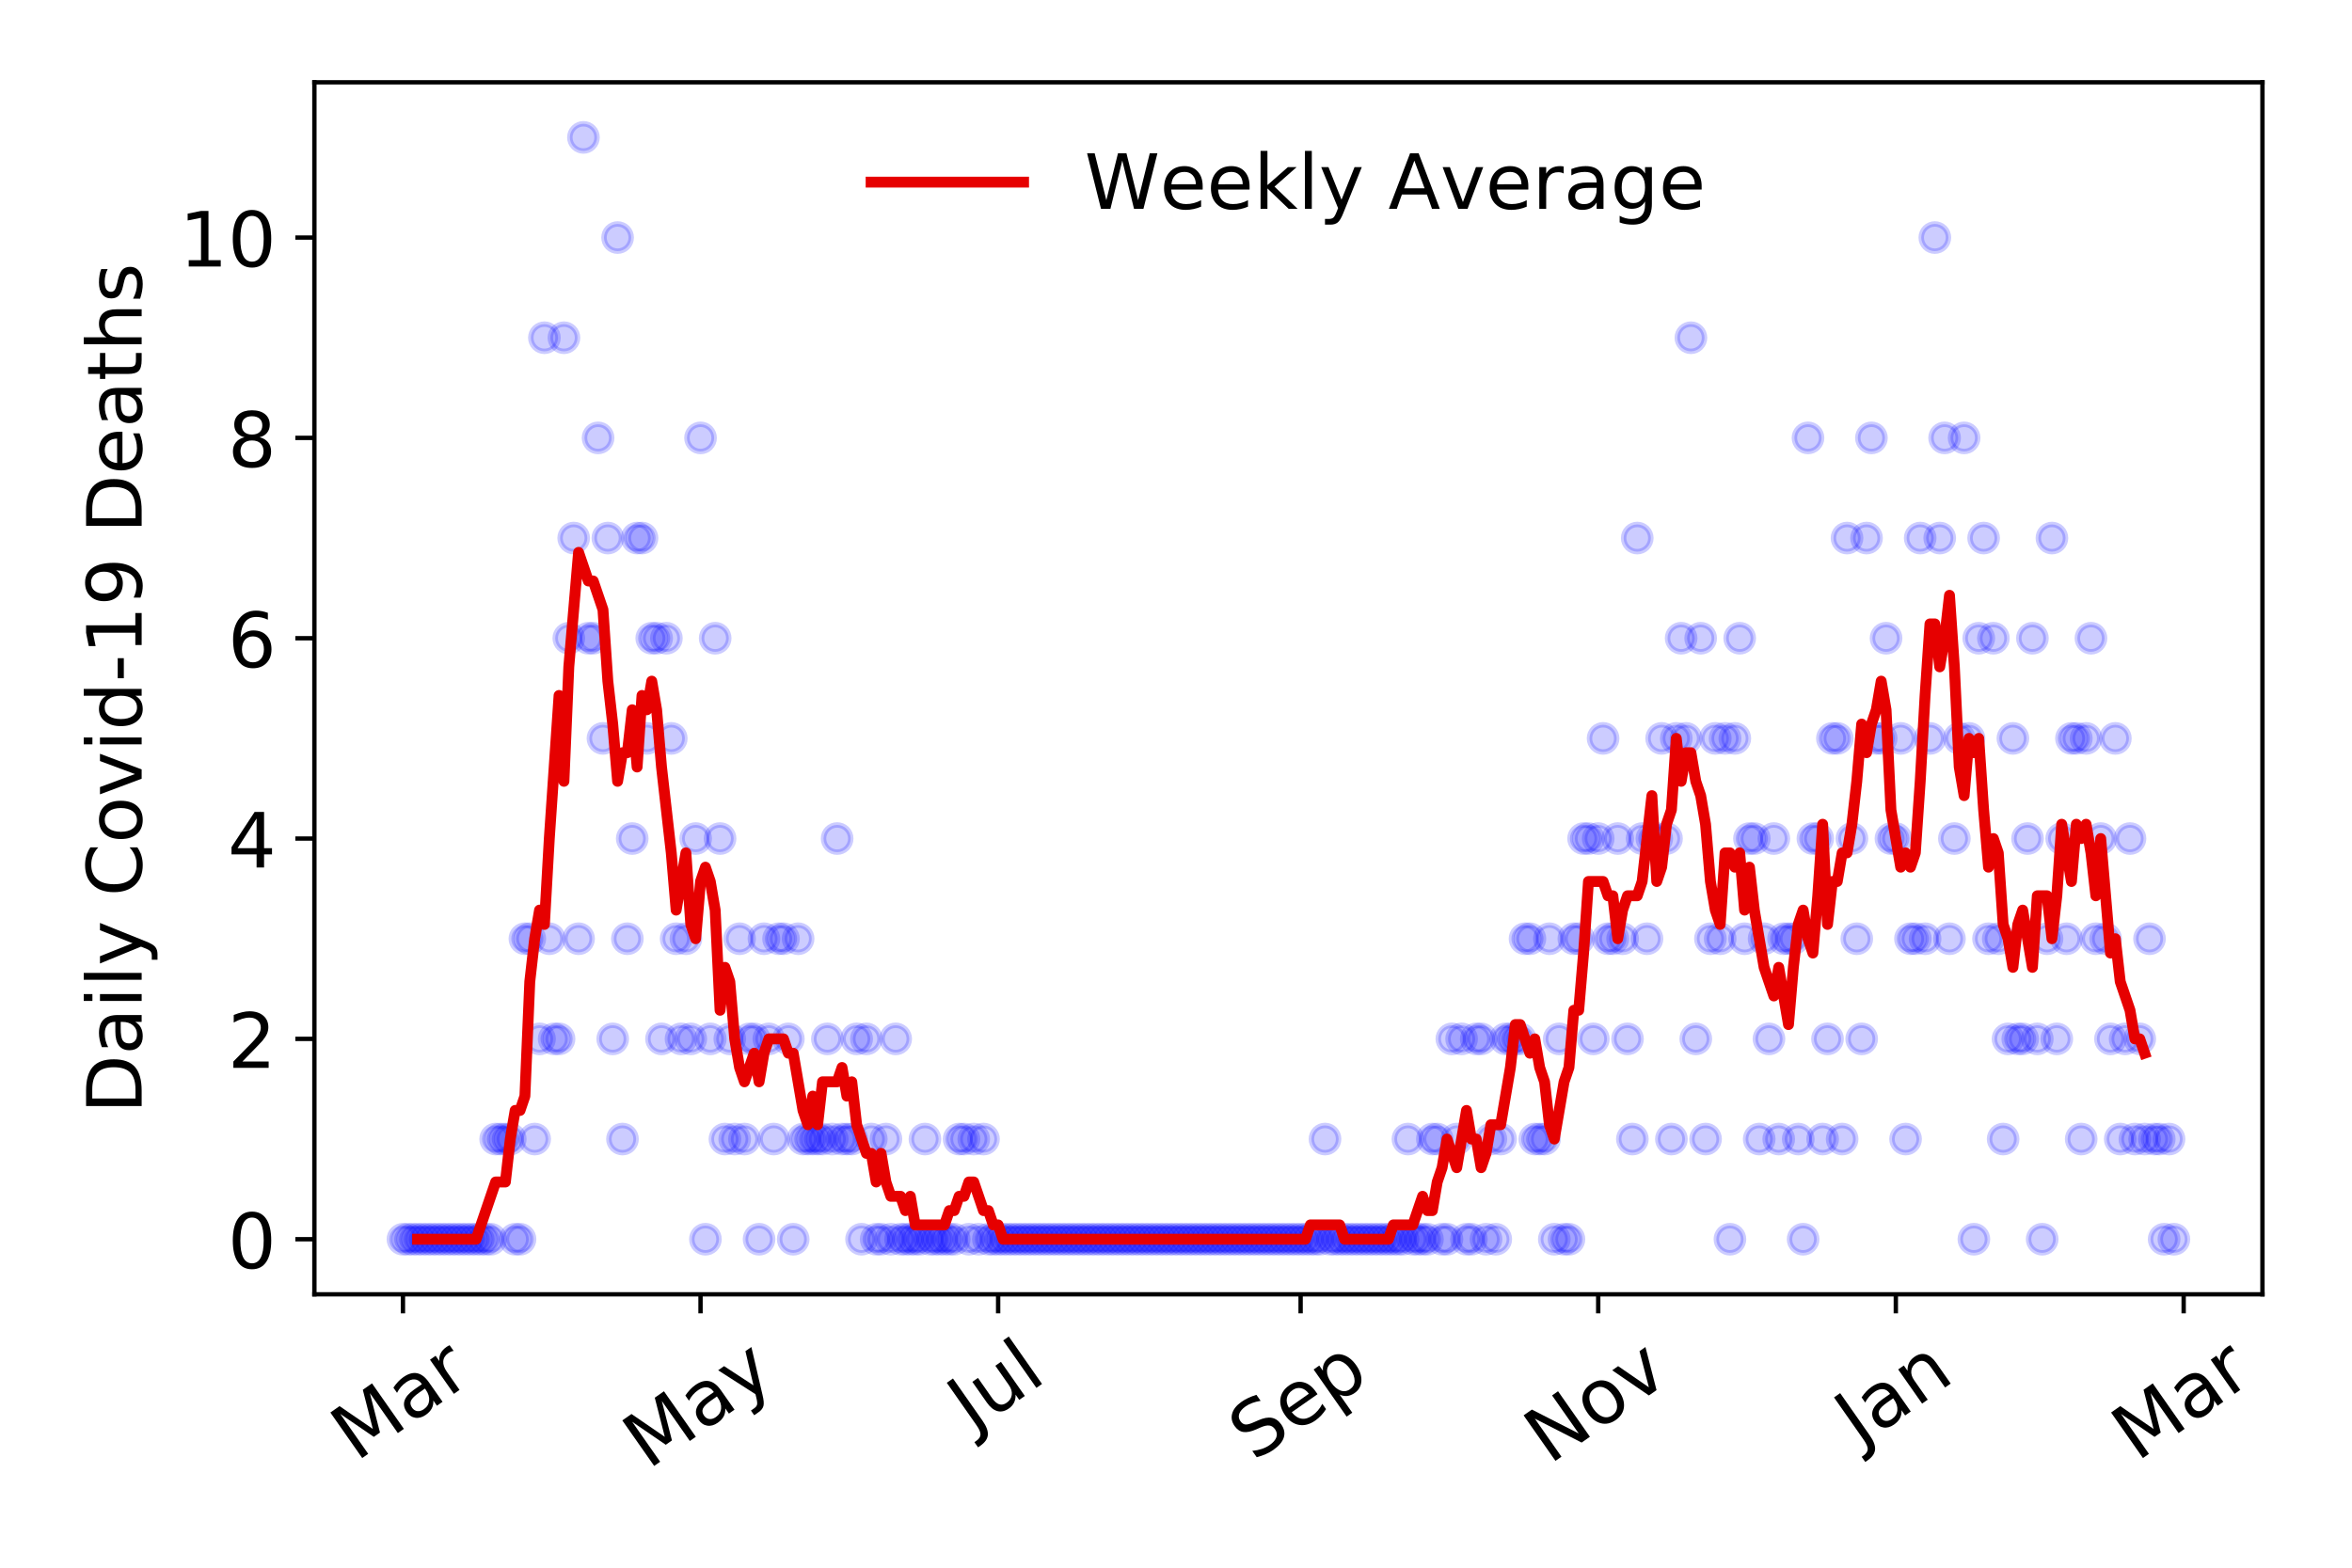 <?xml version="1.0" encoding="utf-8" standalone="no"?>
<!DOCTYPE svg PUBLIC "-//W3C//DTD SVG 1.1//EN"
  "http://www.w3.org/Graphics/SVG/1.1/DTD/svg11.dtd">
<!-- Created with matplotlib (https://matplotlib.org/) -->
<svg height="288pt" version="1.1" viewBox="0 0 432 288" width="432pt" xmlns="http://www.w3.org/2000/svg" xmlns:xlink="http://www.w3.org/1999/xlink">
 <defs>
  <style type="text/css">
*{stroke-linecap:butt;stroke-linejoin:round;}
  </style>
 </defs>
 <g id="figure_1">
  <g id="patch_1">
   <path d="M 0 288 
L 432 288 
L 432 0 
L 0 0 
z
" style="fill:#ffffff;"/>
  </g>
  <g id="axes_1">
   <g id="patch_2">
    <path d="M 57.745 237.778 
L 415.552 237.778 
L 415.552 15.12 
L 57.745 15.12 
z
" style="fill:#ffffff;"/>
   </g>
   <g id="matplotlib.axis_1">
    <g id="xtick_1">
     <g id="line2d_1">
      <defs>
       <path d="M 0 0 
L 0 3.5 
" id="m5620e3c748" style="stroke:#000000;stroke-width:0.8;"/>
      </defs>
      <g>
       <use style="stroke:#000000;stroke-width:0.8;" x="74.009" xlink:href="#m5620e3c748" y="237.778"/>
      </g>
     </g>
     <g id="text_1">
      <!-- Mar -->
      <defs>
       <path d="M 9.812 72.906 
L 24.516 72.906 
L 43.109 23.297 
L 61.812 72.906 
L 76.516 72.906 
L 76.516 0 
L 66.891 0 
L 66.891 64.016 
L 48.094 14.016 
L 38.188 14.016 
L 19.391 64.016 
L 19.391 0 
L 9.812 0 
z
" id="DejaVuSans-77"/>
       <path d="M 34.281 27.484 
Q 23.391 27.484 19.188 25 
Q 14.984 22.516 14.984 16.5 
Q 14.984 11.719 18.141 8.906 
Q 21.297 6.109 26.703 6.109 
Q 34.188 6.109 38.703 11.406 
Q 43.219 16.703 43.219 25.484 
L 43.219 27.484 
z
M 52.203 31.203 
L 52.203 0 
L 43.219 0 
L 43.219 8.297 
Q 40.141 3.328 35.547 0.953 
Q 30.953 -1.422 24.312 -1.422 
Q 15.922 -1.422 10.953 3.297 
Q 6 8.016 6 15.922 
Q 6 25.141 12.172 29.828 
Q 18.359 34.516 30.609 34.516 
L 43.219 34.516 
L 43.219 35.406 
Q 43.219 41.609 39.141 45 
Q 35.062 48.391 27.688 48.391 
Q 23 48.391 18.547 47.266 
Q 14.109 46.141 10.016 43.891 
L 10.016 52.203 
Q 14.938 54.109 19.578 55.047 
Q 24.219 56 28.609 56 
Q 40.484 56 46.344 49.844 
Q 52.203 43.703 52.203 31.203 
z
" id="DejaVuSans-97"/>
       <path d="M 41.109 46.297 
Q 39.594 47.172 37.812 47.578 
Q 36.031 48 33.891 48 
Q 26.266 48 22.188 43.047 
Q 18.109 38.094 18.109 28.812 
L 18.109 0 
L 9.078 0 
L 9.078 54.688 
L 18.109 54.688 
L 18.109 46.188 
Q 20.953 51.172 25.484 53.578 
Q 30.031 56 36.531 56 
Q 37.453 56 38.578 55.875 
Q 39.703 55.766 41.062 55.516 
z
" id="DejaVuSans-114"/>
      </defs>
      <g transform="translate(65.406 268.643)rotate(-35)scale(0.14 -0.14)">
       <use xlink:href="#DejaVuSans-77"/>
       <use x="86.279" xlink:href="#DejaVuSans-97"/>
       <use x="147.559" xlink:href="#DejaVuSans-114"/>
      </g>
     </g>
    </g>
    <g id="xtick_2">
     <g id="line2d_2">
      <g>
       <use style="stroke:#000000;stroke-width:0.8;" x="128.67" xlink:href="#m5620e3c748" y="237.778"/>
      </g>
     </g>
     <g id="text_2">
      <!-- May -->
      <defs>
       <path d="M 32.172 -5.078 
Q 28.375 -14.844 24.75 -17.812 
Q 21.141 -20.797 15.094 -20.797 
L 7.906 -20.797 
L 7.906 -13.281 
L 13.188 -13.281 
Q 16.891 -13.281 18.938 -11.516 
Q 21 -9.766 23.484 -3.219 
L 25.094 0.875 
L 2.984 54.688 
L 12.5 54.688 
L 29.594 11.922 
L 46.688 54.688 
L 56.203 54.688 
z
" id="DejaVuSans-121"/>
      </defs>
      <g transform="translate(119.031 270.094)rotate(-35)scale(0.14 -0.14)">
       <use xlink:href="#DejaVuSans-77"/>
       <use x="86.279" xlink:href="#DejaVuSans-97"/>
       <use x="147.559" xlink:href="#DejaVuSans-121"/>
      </g>
     </g>
    </g>
    <g id="xtick_3">
     <g id="line2d_3">
      <g>
       <use style="stroke:#000000;stroke-width:0.8;" x="183.332" xlink:href="#m5620e3c748" y="237.778"/>
      </g>
     </g>
     <g id="text_3">
      <!-- Jul -->
      <defs>
       <path d="M 9.812 72.906 
L 19.672 72.906 
L 19.672 5.078 
Q 19.672 -8.109 14.672 -14.062 
Q 9.672 -20.016 -1.422 -20.016 
L -5.172 -20.016 
L -5.172 -11.719 
L -2.094 -11.719 
Q 4.438 -11.719 7.125 -8.047 
Q 9.812 -4.391 9.812 5.078 
z
" id="DejaVuSans-74"/>
       <path d="M 8.5 21.578 
L 8.5 54.688 
L 17.484 54.688 
L 17.484 21.922 
Q 17.484 14.156 20.5 10.266 
Q 23.531 6.391 29.594 6.391 
Q 36.859 6.391 41.078 11.031 
Q 45.312 15.672 45.312 23.688 
L 45.312 54.688 
L 54.297 54.688 
L 54.297 0 
L 45.312 0 
L 45.312 8.406 
Q 42.047 3.422 37.719 1 
Q 33.406 -1.422 27.688 -1.422 
Q 18.266 -1.422 13.375 4.438 
Q 8.5 10.297 8.5 21.578 
z
M 31.109 56 
z
" id="DejaVuSans-117"/>
       <path d="M 9.422 75.984 
L 18.406 75.984 
L 18.406 0 
L 9.422 0 
z
" id="DejaVuSans-108"/>
      </defs>
      <g transform="translate(178.629 263.181)rotate(-35)scale(0.14 -0.14)">
       <use xlink:href="#DejaVuSans-74"/>
       <use x="29.492" xlink:href="#DejaVuSans-117"/>
       <use x="92.871" xlink:href="#DejaVuSans-108"/>
      </g>
     </g>
    </g>
    <g id="xtick_4">
     <g id="line2d_4">
      <g>
       <use style="stroke:#000000;stroke-width:0.8;" x="238.889" xlink:href="#m5620e3c748" y="237.778"/>
      </g>
     </g>
     <g id="text_4">
      <!-- Sep -->
      <defs>
       <path d="M 53.516 70.516 
L 53.516 60.891 
Q 47.906 63.578 42.922 64.891 
Q 37.938 66.219 33.297 66.219 
Q 25.25 66.219 20.875 63.094 
Q 16.5 59.969 16.5 54.203 
Q 16.5 49.359 19.406 46.891 
Q 22.312 44.438 30.422 42.922 
L 36.375 41.703 
Q 47.406 39.594 52.656 34.297 
Q 57.906 29 57.906 20.125 
Q 57.906 9.516 50.797 4.047 
Q 43.703 -1.422 29.984 -1.422 
Q 24.812 -1.422 18.969 -0.25 
Q 13.141 0.922 6.891 3.219 
L 6.891 13.375 
Q 12.891 10.016 18.656 8.297 
Q 24.422 6.594 29.984 6.594 
Q 38.422 6.594 43.016 9.906 
Q 47.609 13.234 47.609 19.391 
Q 47.609 24.75 44.312 27.781 
Q 41.016 30.812 33.5 32.328 
L 27.484 33.5 
Q 16.453 35.688 11.516 40.375 
Q 6.594 45.062 6.594 53.422 
Q 6.594 63.094 13.406 68.656 
Q 20.219 74.219 32.172 74.219 
Q 37.312 74.219 42.625 73.281 
Q 47.953 72.359 53.516 70.516 
z
" id="DejaVuSans-83"/>
       <path d="M 56.203 29.594 
L 56.203 25.203 
L 14.891 25.203 
Q 15.484 15.922 20.484 11.062 
Q 25.484 6.203 34.422 6.203 
Q 39.594 6.203 44.453 7.469 
Q 49.312 8.734 54.109 11.281 
L 54.109 2.781 
Q 49.266 0.734 44.188 -0.344 
Q 39.109 -1.422 33.891 -1.422 
Q 20.797 -1.422 13.156 6.188 
Q 5.516 13.812 5.516 26.812 
Q 5.516 40.234 12.766 48.109 
Q 20.016 56 32.328 56 
Q 43.359 56 49.781 48.891 
Q 56.203 41.797 56.203 29.594 
z
M 47.219 32.234 
Q 47.125 39.594 43.094 43.984 
Q 39.062 48.391 32.422 48.391 
Q 24.906 48.391 20.391 44.141 
Q 15.875 39.891 15.188 32.172 
z
" id="DejaVuSans-101"/>
       <path d="M 18.109 8.203 
L 18.109 -20.797 
L 9.078 -20.797 
L 9.078 54.688 
L 18.109 54.688 
L 18.109 46.391 
Q 20.953 51.266 25.266 53.625 
Q 29.594 56 35.594 56 
Q 45.562 56 51.781 48.094 
Q 58.016 40.188 58.016 27.297 
Q 58.016 14.406 51.781 6.484 
Q 45.562 -1.422 35.594 -1.422 
Q 29.594 -1.422 25.266 0.953 
Q 20.953 3.328 18.109 8.203 
z
M 48.688 27.297 
Q 48.688 37.203 44.609 42.844 
Q 40.531 48.484 33.406 48.484 
Q 26.266 48.484 22.188 42.844 
Q 18.109 37.203 18.109 27.297 
Q 18.109 17.391 22.188 11.75 
Q 26.266 6.109 33.406 6.109 
Q 40.531 6.109 44.609 11.75 
Q 48.688 17.391 48.688 27.297 
z
" id="DejaVuSans-112"/>
      </defs>
      <g transform="translate(230.296 268.629)rotate(-35)scale(0.14 -0.14)">
       <use xlink:href="#DejaVuSans-83"/>
       <use x="63.477" xlink:href="#DejaVuSans-101"/>
       <use x="125" xlink:href="#DejaVuSans-112"/>
      </g>
     </g>
    </g>
    <g id="xtick_5">
     <g id="line2d_5">
      <g>
       <use style="stroke:#000000;stroke-width:0.8;" x="293.55" xlink:href="#m5620e3c748" y="237.778"/>
      </g>
     </g>
     <g id="text_5">
      <!-- Nov -->
      <defs>
       <path d="M 9.812 72.906 
L 23.094 72.906 
L 55.422 11.922 
L 55.422 72.906 
L 64.984 72.906 
L 64.984 0 
L 51.703 0 
L 19.391 60.984 
L 19.391 0 
L 9.812 0 
z
" id="DejaVuSans-78"/>
       <path d="M 30.609 48.391 
Q 23.391 48.391 19.188 42.75 
Q 14.984 37.109 14.984 27.297 
Q 14.984 17.484 19.156 11.844 
Q 23.344 6.203 30.609 6.203 
Q 37.797 6.203 41.984 11.859 
Q 46.188 17.531 46.188 27.297 
Q 46.188 37.016 41.984 42.703 
Q 37.797 48.391 30.609 48.391 
z
M 30.609 56 
Q 42.328 56 49.016 48.375 
Q 55.719 40.766 55.719 27.297 
Q 55.719 13.875 49.016 6.219 
Q 42.328 -1.422 30.609 -1.422 
Q 18.844 -1.422 12.172 6.219 
Q 5.516 13.875 5.516 27.297 
Q 5.516 40.766 12.172 48.375 
Q 18.844 56 30.609 56 
z
" id="DejaVuSans-111"/>
       <path d="M 2.984 54.688 
L 12.5 54.688 
L 29.594 8.797 
L 46.688 54.688 
L 56.203 54.688 
L 35.688 0 
L 23.484 0 
z
" id="DejaVuSans-118"/>
      </defs>
      <g transform="translate(284.574 269.166)rotate(-35)scale(0.14 -0.14)">
       <use xlink:href="#DejaVuSans-78"/>
       <use x="74.805" xlink:href="#DejaVuSans-111"/>
       <use x="135.986" xlink:href="#DejaVuSans-118"/>
      </g>
     </g>
    </g>
    <g id="xtick_6">
     <g id="line2d_6">
      <g>
       <use style="stroke:#000000;stroke-width:0.8;" x="348.212" xlink:href="#m5620e3c748" y="237.778"/>
      </g>
     </g>
     <g id="text_6">
      <!-- Jan -->
      <defs>
       <path d="M 54.891 33.016 
L 54.891 0 
L 45.906 0 
L 45.906 32.719 
Q 45.906 40.484 42.875 44.328 
Q 39.844 48.188 33.797 48.188 
Q 26.516 48.188 22.312 43.547 
Q 18.109 38.922 18.109 30.906 
L 18.109 0 
L 9.078 0 
L 9.078 54.688 
L 18.109 54.688 
L 18.109 46.188 
Q 21.344 51.125 25.703 53.562 
Q 30.078 56 35.797 56 
Q 45.219 56 50.047 50.172 
Q 54.891 44.344 54.891 33.016 
z
" id="DejaVuSans-110"/>
      </defs>
      <g transform="translate(341.588 265.871)rotate(-35)scale(0.14 -0.14)">
       <use xlink:href="#DejaVuSans-74"/>
       <use x="29.492" xlink:href="#DejaVuSans-97"/>
       <use x="90.771" xlink:href="#DejaVuSans-110"/>
      </g>
     </g>
    </g>
    <g id="xtick_7">
     <g id="line2d_7">
      <g>
       <use style="stroke:#000000;stroke-width:0.8;" x="401.081" xlink:href="#m5620e3c748" y="237.778"/>
      </g>
     </g>
     <g id="text_7">
      <!-- Mar -->
      <g transform="translate(392.478 268.643)rotate(-35)scale(0.14 -0.14)">
       <use xlink:href="#DejaVuSans-77"/>
       <use x="86.279" xlink:href="#DejaVuSans-97"/>
       <use x="147.559" xlink:href="#DejaVuSans-114"/>
      </g>
     </g>
    </g>
   </g>
   <g id="matplotlib.axis_2">
    <g id="ytick_1">
     <g id="line2d_8">
      <defs>
       <path d="M 0 0 
L -3.5 0 
" id="ma13341c848" style="stroke:#000000;stroke-width:0.8;"/>
      </defs>
      <g>
       <use style="stroke:#000000;stroke-width:0.8;" x="57.745" xlink:href="#ma13341c848" y="227.657"/>
      </g>
     </g>
     <g id="text_8">
      <!-- 0 -->
      <defs>
       <path d="M 31.781 66.406 
Q 24.172 66.406 20.328 58.906 
Q 16.5 51.422 16.5 36.375 
Q 16.5 21.391 20.328 13.891 
Q 24.172 6.391 31.781 6.391 
Q 39.453 6.391 43.281 13.891 
Q 47.125 21.391 47.125 36.375 
Q 47.125 51.422 43.281 58.906 
Q 39.453 66.406 31.781 66.406 
z
M 31.781 74.219 
Q 44.047 74.219 50.516 64.516 
Q 56.984 54.828 56.984 36.375 
Q 56.984 17.969 50.516 8.266 
Q 44.047 -1.422 31.781 -1.422 
Q 19.531 -1.422 13.062 8.266 
Q 6.594 17.969 6.594 36.375 
Q 6.594 54.828 13.062 64.516 
Q 19.531 74.219 31.781 74.219 
z
" id="DejaVuSans-48"/>
      </defs>
      <g transform="translate(41.837 232.976)scale(0.14 -0.14)">
       <use xlink:href="#DejaVuSans-48"/>
      </g>
     </g>
    </g>
    <g id="ytick_2">
     <g id="line2d_9">
      <g>
       <use style="stroke:#000000;stroke-width:0.8;" x="57.745" xlink:href="#ma13341c848" y="190.854"/>
      </g>
     </g>
     <g id="text_9">
      <!-- 2 -->
      <defs>
       <path d="M 19.188 8.297 
L 53.609 8.297 
L 53.609 0 
L 7.328 0 
L 7.328 8.297 
Q 12.938 14.109 22.625 23.891 
Q 32.328 33.688 34.812 36.531 
Q 39.547 41.844 41.422 45.531 
Q 43.312 49.219 43.312 52.781 
Q 43.312 58.594 39.234 62.25 
Q 35.156 65.922 28.609 65.922 
Q 23.969 65.922 18.812 64.312 
Q 13.672 62.703 7.812 59.422 
L 7.812 69.391 
Q 13.766 71.781 18.938 73 
Q 24.125 74.219 28.422 74.219 
Q 39.75 74.219 46.484 68.547 
Q 53.219 62.891 53.219 53.422 
Q 53.219 48.922 51.531 44.891 
Q 49.859 40.875 45.406 35.406 
Q 44.188 33.984 37.641 27.219 
Q 31.109 20.453 19.188 8.297 
z
" id="DejaVuSans-50"/>
      </defs>
      <g transform="translate(41.837 196.173)scale(0.14 -0.14)">
       <use xlink:href="#DejaVuSans-50"/>
      </g>
     </g>
    </g>
    <g id="ytick_3">
     <g id="line2d_10">
      <g>
       <use style="stroke:#000000;stroke-width:0.8;" x="57.745" xlink:href="#ma13341c848" y="154.051"/>
      </g>
     </g>
     <g id="text_10">
      <!-- 4 -->
      <defs>
       <path d="M 37.797 64.312 
L 12.891 25.391 
L 37.797 25.391 
z
M 35.203 72.906 
L 47.609 72.906 
L 47.609 25.391 
L 58.016 25.391 
L 58.016 17.188 
L 47.609 17.188 
L 47.609 0 
L 37.797 0 
L 37.797 17.188 
L 4.891 17.188 
L 4.891 26.703 
z
" id="DejaVuSans-52"/>
      </defs>
      <g transform="translate(41.837 159.37)scale(0.14 -0.14)">
       <use xlink:href="#DejaVuSans-52"/>
      </g>
     </g>
    </g>
    <g id="ytick_4">
     <g id="line2d_11">
      <g>
       <use style="stroke:#000000;stroke-width:0.8;" x="57.745" xlink:href="#ma13341c848" y="117.248"/>
      </g>
     </g>
     <g id="text_11">
      <!-- 6 -->
      <defs>
       <path d="M 33.016 40.375 
Q 26.375 40.375 22.484 35.828 
Q 18.609 31.297 18.609 23.391 
Q 18.609 15.531 22.484 10.953 
Q 26.375 6.391 33.016 6.391 
Q 39.656 6.391 43.531 10.953 
Q 47.406 15.531 47.406 23.391 
Q 47.406 31.297 43.531 35.828 
Q 39.656 40.375 33.016 40.375 
z
M 52.594 71.297 
L 52.594 62.312 
Q 48.875 64.062 45.094 64.984 
Q 41.312 65.922 37.594 65.922 
Q 27.828 65.922 22.672 59.328 
Q 17.531 52.734 16.797 39.406 
Q 19.672 43.656 24.016 45.922 
Q 28.375 48.188 33.594 48.188 
Q 44.578 48.188 50.953 41.516 
Q 57.328 34.859 57.328 23.391 
Q 57.328 12.156 50.688 5.359 
Q 44.047 -1.422 33.016 -1.422 
Q 20.359 -1.422 13.672 8.266 
Q 6.984 17.969 6.984 36.375 
Q 6.984 53.656 15.188 63.938 
Q 23.391 74.219 37.203 74.219 
Q 40.922 74.219 44.703 73.484 
Q 48.484 72.75 52.594 71.297 
z
" id="DejaVuSans-54"/>
      </defs>
      <g transform="translate(41.837 122.567)scale(0.14 -0.14)">
       <use xlink:href="#DejaVuSans-54"/>
      </g>
     </g>
    </g>
    <g id="ytick_5">
     <g id="line2d_12">
      <g>
       <use style="stroke:#000000;stroke-width:0.8;" x="57.745" xlink:href="#ma13341c848" y="80.445"/>
      </g>
     </g>
     <g id="text_12">
      <!-- 8 -->
      <defs>
       <path d="M 31.781 34.625 
Q 24.75 34.625 20.719 30.859 
Q 16.703 27.094 16.703 20.516 
Q 16.703 13.922 20.719 10.156 
Q 24.75 6.391 31.781 6.391 
Q 38.812 6.391 42.859 10.172 
Q 46.922 13.969 46.922 20.516 
Q 46.922 27.094 42.891 30.859 
Q 38.875 34.625 31.781 34.625 
z
M 21.922 38.812 
Q 15.578 40.375 12.031 44.719 
Q 8.5 49.078 8.5 55.328 
Q 8.5 64.062 14.719 69.141 
Q 20.953 74.219 31.781 74.219 
Q 42.672 74.219 48.875 69.141 
Q 55.078 64.062 55.078 55.328 
Q 55.078 49.078 51.531 44.719 
Q 48 40.375 41.703 38.812 
Q 48.828 37.156 52.797 32.312 
Q 56.781 27.484 56.781 20.516 
Q 56.781 9.906 50.312 4.234 
Q 43.844 -1.422 31.781 -1.422 
Q 19.734 -1.422 13.25 4.234 
Q 6.781 9.906 6.781 20.516 
Q 6.781 27.484 10.781 32.312 
Q 14.797 37.156 21.922 38.812 
z
M 18.312 54.391 
Q 18.312 48.734 21.844 45.562 
Q 25.391 42.391 31.781 42.391 
Q 38.141 42.391 41.719 45.562 
Q 45.312 48.734 45.312 54.391 
Q 45.312 60.062 41.719 63.234 
Q 38.141 66.406 31.781 66.406 
Q 25.391 66.406 21.844 63.234 
Q 18.312 60.062 18.312 54.391 
z
" id="DejaVuSans-56"/>
      </defs>
      <g transform="translate(41.837 85.764)scale(0.14 -0.14)">
       <use xlink:href="#DejaVuSans-56"/>
      </g>
     </g>
    </g>
    <g id="ytick_6">
     <g id="line2d_13">
      <g>
       <use style="stroke:#000000;stroke-width:0.8;" x="57.745" xlink:href="#ma13341c848" y="43.642"/>
      </g>
     </g>
     <g id="text_13">
      <!-- 10 -->
      <defs>
       <path d="M 12.406 8.297 
L 28.516 8.297 
L 28.516 63.922 
L 10.984 60.406 
L 10.984 69.391 
L 28.422 72.906 
L 38.281 72.906 
L 38.281 8.297 
L 54.391 8.297 
L 54.391 0 
L 12.406 0 
z
" id="DejaVuSans-49"/>
      </defs>
      <g transform="translate(32.93 48.961)scale(0.14 -0.14)">
       <use xlink:href="#DejaVuSans-49"/>
       <use x="63.623" xlink:href="#DejaVuSans-48"/>
      </g>
     </g>
    </g>
    <g id="text_14">
     <!-- Daily Covid-19 Deaths -->
     <defs>
      <path d="M 19.672 64.797 
L 19.672 8.109 
L 31.594 8.109 
Q 46.688 8.109 53.688 14.938 
Q 60.688 21.781 60.688 36.531 
Q 60.688 51.172 53.688 57.984 
Q 46.688 64.797 31.594 64.797 
z
M 9.812 72.906 
L 30.078 72.906 
Q 51.266 72.906 61.172 64.094 
Q 71.094 55.281 71.094 36.531 
Q 71.094 17.672 61.125 8.828 
Q 51.172 0 30.078 0 
L 9.812 0 
z
" id="DejaVuSans-68"/>
      <path d="M 9.422 54.688 
L 18.406 54.688 
L 18.406 0 
L 9.422 0 
z
M 9.422 75.984 
L 18.406 75.984 
L 18.406 64.594 
L 9.422 64.594 
z
" id="DejaVuSans-105"/>
      <path id="DejaVuSans-32"/>
      <path d="M 64.406 67.281 
L 64.406 56.891 
Q 59.422 61.531 53.781 63.812 
Q 48.141 66.109 41.797 66.109 
Q 29.297 66.109 22.656 58.469 
Q 16.016 50.828 16.016 36.375 
Q 16.016 21.969 22.656 14.328 
Q 29.297 6.688 41.797 6.688 
Q 48.141 6.688 53.781 8.984 
Q 59.422 11.281 64.406 15.922 
L 64.406 5.609 
Q 59.234 2.094 53.438 0.328 
Q 47.656 -1.422 41.219 -1.422 
Q 24.656 -1.422 15.125 8.703 
Q 5.609 18.844 5.609 36.375 
Q 5.609 53.953 15.125 64.078 
Q 24.656 74.219 41.219 74.219 
Q 47.75 74.219 53.531 72.484 
Q 59.328 70.75 64.406 67.281 
z
" id="DejaVuSans-67"/>
      <path d="M 45.406 46.391 
L 45.406 75.984 
L 54.391 75.984 
L 54.391 0 
L 45.406 0 
L 45.406 8.203 
Q 42.578 3.328 38.25 0.953 
Q 33.938 -1.422 27.875 -1.422 
Q 17.969 -1.422 11.734 6.484 
Q 5.516 14.406 5.516 27.297 
Q 5.516 40.188 11.734 48.094 
Q 17.969 56 27.875 56 
Q 33.938 56 38.25 53.625 
Q 42.578 51.266 45.406 46.391 
z
M 14.797 27.297 
Q 14.797 17.391 18.875 11.75 
Q 22.953 6.109 30.078 6.109 
Q 37.203 6.109 41.297 11.75 
Q 45.406 17.391 45.406 27.297 
Q 45.406 37.203 41.297 42.844 
Q 37.203 48.484 30.078 48.484 
Q 22.953 48.484 18.875 42.844 
Q 14.797 37.203 14.797 27.297 
z
" id="DejaVuSans-100"/>
      <path d="M 4.891 31.391 
L 31.203 31.391 
L 31.203 23.391 
L 4.891 23.391 
z
" id="DejaVuSans-45"/>
      <path d="M 10.984 1.516 
L 10.984 10.5 
Q 14.703 8.734 18.5 7.812 
Q 22.312 6.891 25.984 6.891 
Q 35.75 6.891 40.891 13.453 
Q 46.047 20.016 46.781 33.406 
Q 43.953 29.203 39.594 26.953 
Q 35.25 24.703 29.984 24.703 
Q 19.047 24.703 12.672 31.312 
Q 6.297 37.938 6.297 49.422 
Q 6.297 60.641 12.938 67.422 
Q 19.578 74.219 30.609 74.219 
Q 43.266 74.219 49.922 64.516 
Q 56.594 54.828 56.594 36.375 
Q 56.594 19.141 48.406 8.859 
Q 40.234 -1.422 26.422 -1.422 
Q 22.703 -1.422 18.891 -0.688 
Q 15.094 0.047 10.984 1.516 
z
M 30.609 32.422 
Q 37.25 32.422 41.125 36.953 
Q 45.016 41.5 45.016 49.422 
Q 45.016 57.281 41.125 61.844 
Q 37.25 66.406 30.609 66.406 
Q 23.969 66.406 20.094 61.844 
Q 16.219 57.281 16.219 49.422 
Q 16.219 41.5 20.094 36.953 
Q 23.969 32.422 30.609 32.422 
z
" id="DejaVuSans-57"/>
      <path d="M 18.312 70.219 
L 18.312 54.688 
L 36.812 54.688 
L 36.812 47.703 
L 18.312 47.703 
L 18.312 18.016 
Q 18.312 11.328 20.141 9.422 
Q 21.969 7.516 27.594 7.516 
L 36.812 7.516 
L 36.812 0 
L 27.594 0 
Q 17.188 0 13.234 3.875 
Q 9.281 7.766 9.281 18.016 
L 9.281 47.703 
L 2.688 47.703 
L 2.688 54.688 
L 9.281 54.688 
L 9.281 70.219 
z
" id="DejaVuSans-116"/>
      <path d="M 54.891 33.016 
L 54.891 0 
L 45.906 0 
L 45.906 32.719 
Q 45.906 40.484 42.875 44.328 
Q 39.844 48.188 33.797 48.188 
Q 26.516 48.188 22.312 43.547 
Q 18.109 38.922 18.109 30.906 
L 18.109 0 
L 9.078 0 
L 9.078 75.984 
L 18.109 75.984 
L 18.109 46.188 
Q 21.344 51.125 25.703 53.562 
Q 30.078 56 35.797 56 
Q 45.219 56 50.047 50.172 
Q 54.891 44.344 54.891 33.016 
z
" id="DejaVuSans-104"/>
      <path d="M 44.281 53.078 
L 44.281 44.578 
Q 40.484 46.531 36.375 47.5 
Q 32.281 48.484 27.875 48.484 
Q 21.188 48.484 17.844 46.438 
Q 14.5 44.391 14.5 40.281 
Q 14.5 37.156 16.891 35.375 
Q 19.281 33.594 26.516 31.984 
L 29.594 31.297 
Q 39.156 29.25 43.188 25.516 
Q 47.219 21.781 47.219 15.094 
Q 47.219 7.469 41.188 3.016 
Q 35.156 -1.422 24.609 -1.422 
Q 20.219 -1.422 15.453 -0.562 
Q 10.688 0.297 5.422 2 
L 5.422 11.281 
Q 10.406 8.688 15.234 7.391 
Q 20.062 6.109 24.812 6.109 
Q 31.156 6.109 34.562 8.281 
Q 37.984 10.453 37.984 14.406 
Q 37.984 18.062 35.516 20.016 
Q 33.062 21.969 24.703 23.781 
L 21.578 24.516 
Q 13.234 26.266 9.516 29.906 
Q 5.812 33.547 5.812 39.891 
Q 5.812 47.609 11.281 51.797 
Q 16.75 56 26.812 56 
Q 31.781 56 36.172 55.266 
Q 40.578 54.547 44.281 53.078 
z
" id="DejaVuSans-115"/>
     </defs>
     <g transform="translate(26.018 204.56)rotate(-90)scale(0.14 -0.14)">
      <use xlink:href="#DejaVuSans-68"/>
      <use x="77.002" xlink:href="#DejaVuSans-97"/>
      <use x="138.281" xlink:href="#DejaVuSans-105"/>
      <use x="166.064" xlink:href="#DejaVuSans-108"/>
      <use x="193.848" xlink:href="#DejaVuSans-121"/>
      <use x="253.027" xlink:href="#DejaVuSans-32"/>
      <use x="284.814" xlink:href="#DejaVuSans-67"/>
      <use x="354.639" xlink:href="#DejaVuSans-111"/>
      <use x="415.82" xlink:href="#DejaVuSans-118"/>
      <use x="475" xlink:href="#DejaVuSans-105"/>
      <use x="502.783" xlink:href="#DejaVuSans-100"/>
      <use x="566.26" xlink:href="#DejaVuSans-45"/>
      <use x="602.344" xlink:href="#DejaVuSans-49"/>
      <use x="665.967" xlink:href="#DejaVuSans-57"/>
      <use x="729.59" xlink:href="#DejaVuSans-32"/>
      <use x="761.377" xlink:href="#DejaVuSans-68"/>
      <use x="838.379" xlink:href="#DejaVuSans-101"/>
      <use x="899.902" xlink:href="#DejaVuSans-97"/>
      <use x="961.182" xlink:href="#DejaVuSans-116"/>
      <use x="1000.391" xlink:href="#DejaVuSans-104"/>
      <use x="1063.77" xlink:href="#DejaVuSans-115"/>
     </g>
    </g>
   </g>
   <g id="line2d_14">
    <defs>
     <path d="M 0 2.5 
C 0.663 2.5 1.299 2.237 1.768 1.768 
C 2.237 1.299 2.5 0.663 2.5 0 
C 2.5 -0.663 2.237 -1.299 1.768 -1.768 
C 1.299 -2.237 0.663 -2.5 0 -2.5 
C -0.663 -2.5 -1.299 -2.237 -1.768 -1.768 
C -2.237 -1.299 -2.5 -0.663 -2.5 0 
C -2.5 0.663 -2.237 1.299 -1.768 1.768 
C -1.299 2.237 -0.663 2.5 0 2.5 
z
" id="mf06c0f6735" style="stroke:#0000ff;stroke-opacity:0.2;"/>
    </defs>
    <g clip-path="url(#pec11080719)">
     <use style="fill:#0000ff;fill-opacity:0.2;stroke:#0000ff;stroke-opacity:0.2;" x="74.009" xlink:href="#mf06c0f6735" y="227.657"/>
     <use style="fill:#0000ff;fill-opacity:0.2;stroke:#0000ff;stroke-opacity:0.2;" x="74.905" xlink:href="#mf06c0f6735" y="227.657"/>
     <use style="fill:#0000ff;fill-opacity:0.2;stroke:#0000ff;stroke-opacity:0.2;" x="75.801" xlink:href="#mf06c0f6735" y="227.657"/>
     <use style="fill:#0000ff;fill-opacity:0.2;stroke:#0000ff;stroke-opacity:0.2;" x="76.697" xlink:href="#mf06c0f6735" y="227.657"/>
     <use style="fill:#0000ff;fill-opacity:0.2;stroke:#0000ff;stroke-opacity:0.2;" x="77.593" xlink:href="#mf06c0f6735" y="227.657"/>
     <use style="fill:#0000ff;fill-opacity:0.2;stroke:#0000ff;stroke-opacity:0.2;" x="78.489" xlink:href="#mf06c0f6735" y="227.657"/>
     <use style="fill:#0000ff;fill-opacity:0.2;stroke:#0000ff;stroke-opacity:0.2;" x="79.385" xlink:href="#mf06c0f6735" y="227.657"/>
     <use style="fill:#0000ff;fill-opacity:0.2;stroke:#0000ff;stroke-opacity:0.2;" x="80.282" xlink:href="#mf06c0f6735" y="227.657"/>
     <use style="fill:#0000ff;fill-opacity:0.2;stroke:#0000ff;stroke-opacity:0.2;" x="81.178" xlink:href="#mf06c0f6735" y="227.657"/>
     <use style="fill:#0000ff;fill-opacity:0.2;stroke:#0000ff;stroke-opacity:0.2;" x="82.074" xlink:href="#mf06c0f6735" y="227.657"/>
     <use style="fill:#0000ff;fill-opacity:0.2;stroke:#0000ff;stroke-opacity:0.2;" x="82.97" xlink:href="#mf06c0f6735" y="227.657"/>
     <use style="fill:#0000ff;fill-opacity:0.2;stroke:#0000ff;stroke-opacity:0.2;" x="83.866" xlink:href="#mf06c0f6735" y="227.657"/>
     <use style="fill:#0000ff;fill-opacity:0.2;stroke:#0000ff;stroke-opacity:0.2;" x="84.762" xlink:href="#mf06c0f6735" y="227.657"/>
     <use style="fill:#0000ff;fill-opacity:0.2;stroke:#0000ff;stroke-opacity:0.2;" x="85.658" xlink:href="#mf06c0f6735" y="227.657"/>
     <use style="fill:#0000ff;fill-opacity:0.2;stroke:#0000ff;stroke-opacity:0.2;" x="86.554" xlink:href="#mf06c0f6735" y="227.657"/>
     <use style="fill:#0000ff;fill-opacity:0.2;stroke:#0000ff;stroke-opacity:0.2;" x="87.45" xlink:href="#mf06c0f6735" y="227.657"/>
     <use style="fill:#0000ff;fill-opacity:0.2;stroke:#0000ff;stroke-opacity:0.2;" x="88.346" xlink:href="#mf06c0f6735" y="227.657"/>
     <use style="fill:#0000ff;fill-opacity:0.2;stroke:#0000ff;stroke-opacity:0.2;" x="89.242" xlink:href="#mf06c0f6735" y="227.657"/>
     <use style="fill:#0000ff;fill-opacity:0.2;stroke:#0000ff;stroke-opacity:0.2;" x="90.139" xlink:href="#mf06c0f6735" y="227.657"/>
     <use style="fill:#0000ff;fill-opacity:0.2;stroke:#0000ff;stroke-opacity:0.2;" x="91.035" xlink:href="#mf06c0f6735" y="209.256"/>
     <use style="fill:#0000ff;fill-opacity:0.2;stroke:#0000ff;stroke-opacity:0.2;" x="91.931" xlink:href="#mf06c0f6735" y="209.256"/>
     <use style="fill:#0000ff;fill-opacity:0.2;stroke:#0000ff;stroke-opacity:0.2;" x="92.827" xlink:href="#mf06c0f6735" y="209.256"/>
     <use style="fill:#0000ff;fill-opacity:0.2;stroke:#0000ff;stroke-opacity:0.2;" x="93.723" xlink:href="#mf06c0f6735" y="209.256"/>
     <use style="fill:#0000ff;fill-opacity:0.2;stroke:#0000ff;stroke-opacity:0.2;" x="94.619" xlink:href="#mf06c0f6735" y="227.657"/>
     <use style="fill:#0000ff;fill-opacity:0.2;stroke:#0000ff;stroke-opacity:0.2;" x="95.515" xlink:href="#mf06c0f6735" y="227.657"/>
     <use style="fill:#0000ff;fill-opacity:0.2;stroke:#0000ff;stroke-opacity:0.2;" x="96.411" xlink:href="#mf06c0f6735" y="172.453"/>
     <use style="fill:#0000ff;fill-opacity:0.2;stroke:#0000ff;stroke-opacity:0.2;" x="97.307" xlink:href="#mf06c0f6735" y="172.453"/>
     <use style="fill:#0000ff;fill-opacity:0.2;stroke:#0000ff;stroke-opacity:0.2;" x="98.203" xlink:href="#mf06c0f6735" y="209.256"/>
     <use style="fill:#0000ff;fill-opacity:0.2;stroke:#0000ff;stroke-opacity:0.2;" x="99.099" xlink:href="#mf06c0f6735" y="190.854"/>
     <use style="fill:#0000ff;fill-opacity:0.2;stroke:#0000ff;stroke-opacity:0.2;" x="99.995" xlink:href="#mf06c0f6735" y="62.044"/>
     <use style="fill:#0000ff;fill-opacity:0.2;stroke:#0000ff;stroke-opacity:0.2;" x="100.892" xlink:href="#mf06c0f6735" y="172.453"/>
     <use style="fill:#0000ff;fill-opacity:0.2;stroke:#0000ff;stroke-opacity:0.2;" x="101.788" xlink:href="#mf06c0f6735" y="190.854"/>
     <use style="fill:#0000ff;fill-opacity:0.2;stroke:#0000ff;stroke-opacity:0.2;" x="102.684" xlink:href="#mf06c0f6735" y="190.854"/>
     <use style="fill:#0000ff;fill-opacity:0.2;stroke:#0000ff;stroke-opacity:0.2;" x="103.58" xlink:href="#mf06c0f6735" y="62.044"/>
     <use style="fill:#0000ff;fill-opacity:0.2;stroke:#0000ff;stroke-opacity:0.2;" x="104.476" xlink:href="#mf06c0f6735" y="117.248"/>
     <use style="fill:#0000ff;fill-opacity:0.2;stroke:#0000ff;stroke-opacity:0.2;" x="105.372" xlink:href="#mf06c0f6735" y="98.847"/>
     <use style="fill:#0000ff;fill-opacity:0.2;stroke:#0000ff;stroke-opacity:0.2;" x="106.268" xlink:href="#mf06c0f6735" y="172.453"/>
     <use style="fill:#0000ff;fill-opacity:0.2;stroke:#0000ff;stroke-opacity:0.2;" x="107.164" xlink:href="#mf06c0f6735" y="25.241"/>
     <use style="fill:#0000ff;fill-opacity:0.2;stroke:#0000ff;stroke-opacity:0.2;" x="108.06" xlink:href="#mf06c0f6735" y="117.248"/>
     <use style="fill:#0000ff;fill-opacity:0.2;stroke:#0000ff;stroke-opacity:0.2;" x="108.956" xlink:href="#mf06c0f6735" y="117.248"/>
     <use style="fill:#0000ff;fill-opacity:0.2;stroke:#0000ff;stroke-opacity:0.2;" x="109.852" xlink:href="#mf06c0f6735" y="80.445"/>
     <use style="fill:#0000ff;fill-opacity:0.2;stroke:#0000ff;stroke-opacity:0.2;" x="110.749" xlink:href="#mf06c0f6735" y="135.65"/>
     <use style="fill:#0000ff;fill-opacity:0.2;stroke:#0000ff;stroke-opacity:0.2;" x="111.645" xlink:href="#mf06c0f6735" y="98.847"/>
     <use style="fill:#0000ff;fill-opacity:0.2;stroke:#0000ff;stroke-opacity:0.2;" x="112.541" xlink:href="#mf06c0f6735" y="190.854"/>
     <use style="fill:#0000ff;fill-opacity:0.2;stroke:#0000ff;stroke-opacity:0.2;" x="113.437" xlink:href="#mf06c0f6735" y="43.642"/>
     <use style="fill:#0000ff;fill-opacity:0.2;stroke:#0000ff;stroke-opacity:0.2;" x="114.333" xlink:href="#mf06c0f6735" y="209.256"/>
     <use style="fill:#0000ff;fill-opacity:0.2;stroke:#0000ff;stroke-opacity:0.2;" x="115.229" xlink:href="#mf06c0f6735" y="172.453"/>
     <use style="fill:#0000ff;fill-opacity:0.2;stroke:#0000ff;stroke-opacity:0.2;" x="116.125" xlink:href="#mf06c0f6735" y="154.051"/>
     <use style="fill:#0000ff;fill-opacity:0.2;stroke:#0000ff;stroke-opacity:0.2;" x="117.021" xlink:href="#mf06c0f6735" y="98.847"/>
     <use style="fill:#0000ff;fill-opacity:0.2;stroke:#0000ff;stroke-opacity:0.2;" x="117.917" xlink:href="#mf06c0f6735" y="98.847"/>
     <use style="fill:#0000ff;fill-opacity:0.2;stroke:#0000ff;stroke-opacity:0.2;" x="118.813" xlink:href="#mf06c0f6735" y="135.65"/>
     <use style="fill:#0000ff;fill-opacity:0.2;stroke:#0000ff;stroke-opacity:0.2;" x="119.709" xlink:href="#mf06c0f6735" y="117.248"/>
     <use style="fill:#0000ff;fill-opacity:0.2;stroke:#0000ff;stroke-opacity:0.2;" x="120.605" xlink:href="#mf06c0f6735" y="117.248"/>
     <use style="fill:#0000ff;fill-opacity:0.2;stroke:#0000ff;stroke-opacity:0.2;" x="121.502" xlink:href="#mf06c0f6735" y="190.854"/>
     <use style="fill:#0000ff;fill-opacity:0.2;stroke:#0000ff;stroke-opacity:0.2;" x="122.398" xlink:href="#mf06c0f6735" y="117.248"/>
     <use style="fill:#0000ff;fill-opacity:0.2;stroke:#0000ff;stroke-opacity:0.2;" x="123.294" xlink:href="#mf06c0f6735" y="135.65"/>
     <use style="fill:#0000ff;fill-opacity:0.2;stroke:#0000ff;stroke-opacity:0.2;" x="124.19" xlink:href="#mf06c0f6735" y="172.453"/>
     <use style="fill:#0000ff;fill-opacity:0.2;stroke:#0000ff;stroke-opacity:0.2;" x="125.086" xlink:href="#mf06c0f6735" y="190.854"/>
     <use style="fill:#0000ff;fill-opacity:0.2;stroke:#0000ff;stroke-opacity:0.2;" x="125.982" xlink:href="#mf06c0f6735" y="172.453"/>
     <use style="fill:#0000ff;fill-opacity:0.2;stroke:#0000ff;stroke-opacity:0.2;" x="126.878" xlink:href="#mf06c0f6735" y="190.854"/>
     <use style="fill:#0000ff;fill-opacity:0.2;stroke:#0000ff;stroke-opacity:0.2;" x="127.774" xlink:href="#mf06c0f6735" y="154.051"/>
     <use style="fill:#0000ff;fill-opacity:0.2;stroke:#0000ff;stroke-opacity:0.2;" x="128.67" xlink:href="#mf06c0f6735" y="80.445"/>
     <use style="fill:#0000ff;fill-opacity:0.2;stroke:#0000ff;stroke-opacity:0.2;" x="129.566" xlink:href="#mf06c0f6735" y="227.657"/>
     <use style="fill:#0000ff;fill-opacity:0.2;stroke:#0000ff;stroke-opacity:0.2;" x="130.462" xlink:href="#mf06c0f6735" y="190.854"/>
     <use style="fill:#0000ff;fill-opacity:0.2;stroke:#0000ff;stroke-opacity:0.2;" x="131.359" xlink:href="#mf06c0f6735" y="117.248"/>
     <use style="fill:#0000ff;fill-opacity:0.2;stroke:#0000ff;stroke-opacity:0.2;" x="132.255" xlink:href="#mf06c0f6735" y="154.051"/>
     <use style="fill:#0000ff;fill-opacity:0.2;stroke:#0000ff;stroke-opacity:0.2;" x="133.151" xlink:href="#mf06c0f6735" y="209.256"/>
     <use style="fill:#0000ff;fill-opacity:0.2;stroke:#0000ff;stroke-opacity:0.2;" x="134.047" xlink:href="#mf06c0f6735" y="190.854"/>
     <use style="fill:#0000ff;fill-opacity:0.2;stroke:#0000ff;stroke-opacity:0.2;" x="134.943" xlink:href="#mf06c0f6735" y="209.256"/>
     <use style="fill:#0000ff;fill-opacity:0.2;stroke:#0000ff;stroke-opacity:0.2;" x="135.839" xlink:href="#mf06c0f6735" y="172.453"/>
     <use style="fill:#0000ff;fill-opacity:0.2;stroke:#0000ff;stroke-opacity:0.2;" x="136.735" xlink:href="#mf06c0f6735" y="209.256"/>
     <use style="fill:#0000ff;fill-opacity:0.2;stroke:#0000ff;stroke-opacity:0.2;" x="137.631" xlink:href="#mf06c0f6735" y="190.854"/>
     <use style="fill:#0000ff;fill-opacity:0.2;stroke:#0000ff;stroke-opacity:0.2;" x="138.527" xlink:href="#mf06c0f6735" y="190.854"/>
     <use style="fill:#0000ff;fill-opacity:0.2;stroke:#0000ff;stroke-opacity:0.2;" x="139.423" xlink:href="#mf06c0f6735" y="227.657"/>
     <use style="fill:#0000ff;fill-opacity:0.2;stroke:#0000ff;stroke-opacity:0.2;" x="140.319" xlink:href="#mf06c0f6735" y="172.453"/>
     <use style="fill:#0000ff;fill-opacity:0.2;stroke:#0000ff;stroke-opacity:0.2;" x="141.215" xlink:href="#mf06c0f6735" y="190.854"/>
     <use style="fill:#0000ff;fill-opacity:0.2;stroke:#0000ff;stroke-opacity:0.2;" x="142.112" xlink:href="#mf06c0f6735" y="209.256"/>
     <use style="fill:#0000ff;fill-opacity:0.2;stroke:#0000ff;stroke-opacity:0.2;" x="143.008" xlink:href="#mf06c0f6735" y="172.453"/>
     <use style="fill:#0000ff;fill-opacity:0.2;stroke:#0000ff;stroke-opacity:0.2;" x="143.904" xlink:href="#mf06c0f6735" y="172.453"/>
     <use style="fill:#0000ff;fill-opacity:0.2;stroke:#0000ff;stroke-opacity:0.2;" x="144.8" xlink:href="#mf06c0f6735" y="190.854"/>
     <use style="fill:#0000ff;fill-opacity:0.2;stroke:#0000ff;stroke-opacity:0.2;" x="145.696" xlink:href="#mf06c0f6735" y="227.657"/>
     <use style="fill:#0000ff;fill-opacity:0.2;stroke:#0000ff;stroke-opacity:0.2;" x="146.592" xlink:href="#mf06c0f6735" y="172.453"/>
     <use style="fill:#0000ff;fill-opacity:0.2;stroke:#0000ff;stroke-opacity:0.2;" x="147.488" xlink:href="#mf06c0f6735" y="209.256"/>
     <use style="fill:#0000ff;fill-opacity:0.2;stroke:#0000ff;stroke-opacity:0.2;" x="148.384" xlink:href="#mf06c0f6735" y="209.256"/>
     <use style="fill:#0000ff;fill-opacity:0.2;stroke:#0000ff;stroke-opacity:0.2;" x="149.28" xlink:href="#mf06c0f6735" y="209.256"/>
     <use style="fill:#0000ff;fill-opacity:0.2;stroke:#0000ff;stroke-opacity:0.2;" x="150.176" xlink:href="#mf06c0f6735" y="209.256"/>
     <use style="fill:#0000ff;fill-opacity:0.2;stroke:#0000ff;stroke-opacity:0.2;" x="151.072" xlink:href="#mf06c0f6735" y="209.256"/>
     <use style="fill:#0000ff;fill-opacity:0.2;stroke:#0000ff;stroke-opacity:0.2;" x="151.969" xlink:href="#mf06c0f6735" y="190.854"/>
     <use style="fill:#0000ff;fill-opacity:0.2;stroke:#0000ff;stroke-opacity:0.2;" x="152.865" xlink:href="#mf06c0f6735" y="209.256"/>
     <use style="fill:#0000ff;fill-opacity:0.2;stroke:#0000ff;stroke-opacity:0.2;" x="153.761" xlink:href="#mf06c0f6735" y="154.051"/>
     <use style="fill:#0000ff;fill-opacity:0.2;stroke:#0000ff;stroke-opacity:0.2;" x="154.657" xlink:href="#mf06c0f6735" y="209.256"/>
     <use style="fill:#0000ff;fill-opacity:0.2;stroke:#0000ff;stroke-opacity:0.2;" x="155.553" xlink:href="#mf06c0f6735" y="209.256"/>
     <use style="fill:#0000ff;fill-opacity:0.2;stroke:#0000ff;stroke-opacity:0.2;" x="156.449" xlink:href="#mf06c0f6735" y="209.256"/>
     <use style="fill:#0000ff;fill-opacity:0.2;stroke:#0000ff;stroke-opacity:0.2;" x="157.345" xlink:href="#mf06c0f6735" y="190.854"/>
     <use style="fill:#0000ff;fill-opacity:0.2;stroke:#0000ff;stroke-opacity:0.2;" x="158.241" xlink:href="#mf06c0f6735" y="227.657"/>
     <use style="fill:#0000ff;fill-opacity:0.2;stroke:#0000ff;stroke-opacity:0.2;" x="159.137" xlink:href="#mf06c0f6735" y="190.854"/>
     <use style="fill:#0000ff;fill-opacity:0.2;stroke:#0000ff;stroke-opacity:0.2;" x="160.033" xlink:href="#mf06c0f6735" y="209.256"/>
     <use style="fill:#0000ff;fill-opacity:0.2;stroke:#0000ff;stroke-opacity:0.2;" x="160.929" xlink:href="#mf06c0f6735" y="227.657"/>
     <use style="fill:#0000ff;fill-opacity:0.2;stroke:#0000ff;stroke-opacity:0.2;" x="161.825" xlink:href="#mf06c0f6735" y="227.657"/>
     <use style="fill:#0000ff;fill-opacity:0.2;stroke:#0000ff;stroke-opacity:0.2;" x="162.722" xlink:href="#mf06c0f6735" y="209.256"/>
     <use style="fill:#0000ff;fill-opacity:0.2;stroke:#0000ff;stroke-opacity:0.2;" x="163.618" xlink:href="#mf06c0f6735" y="227.657"/>
     <use style="fill:#0000ff;fill-opacity:0.2;stroke:#0000ff;stroke-opacity:0.2;" x="164.514" xlink:href="#mf06c0f6735" y="190.854"/>
     <use style="fill:#0000ff;fill-opacity:0.2;stroke:#0000ff;stroke-opacity:0.2;" x="165.41" xlink:href="#mf06c0f6735" y="227.657"/>
     <use style="fill:#0000ff;fill-opacity:0.2;stroke:#0000ff;stroke-opacity:0.2;" x="166.306" xlink:href="#mf06c0f6735" y="227.657"/>
     <use style="fill:#0000ff;fill-opacity:0.2;stroke:#0000ff;stroke-opacity:0.2;" x="167.202" xlink:href="#mf06c0f6735" y="227.657"/>
     <use style="fill:#0000ff;fill-opacity:0.2;stroke:#0000ff;stroke-opacity:0.2;" x="168.098" xlink:href="#mf06c0f6735" y="227.657"/>
     <use style="fill:#0000ff;fill-opacity:0.2;stroke:#0000ff;stroke-opacity:0.2;" x="168.994" xlink:href="#mf06c0f6735" y="227.657"/>
     <use style="fill:#0000ff;fill-opacity:0.2;stroke:#0000ff;stroke-opacity:0.2;" x="169.89" xlink:href="#mf06c0f6735" y="209.256"/>
     <use style="fill:#0000ff;fill-opacity:0.2;stroke:#0000ff;stroke-opacity:0.2;" x="170.786" xlink:href="#mf06c0f6735" y="227.657"/>
     <use style="fill:#0000ff;fill-opacity:0.2;stroke:#0000ff;stroke-opacity:0.2;" x="171.682" xlink:href="#mf06c0f6735" y="227.657"/>
     <use style="fill:#0000ff;fill-opacity:0.2;stroke:#0000ff;stroke-opacity:0.2;" x="172.579" xlink:href="#mf06c0f6735" y="227.657"/>
     <use style="fill:#0000ff;fill-opacity:0.2;stroke:#0000ff;stroke-opacity:0.2;" x="173.475" xlink:href="#mf06c0f6735" y="227.657"/>
     <use style="fill:#0000ff;fill-opacity:0.2;stroke:#0000ff;stroke-opacity:0.2;" x="174.371" xlink:href="#mf06c0f6735" y="227.657"/>
     <use style="fill:#0000ff;fill-opacity:0.2;stroke:#0000ff;stroke-opacity:0.2;" x="175.267" xlink:href="#mf06c0f6735" y="227.657"/>
     <use style="fill:#0000ff;fill-opacity:0.2;stroke:#0000ff;stroke-opacity:0.2;" x="176.163" xlink:href="#mf06c0f6735" y="209.256"/>
     <use style="fill:#0000ff;fill-opacity:0.2;stroke:#0000ff;stroke-opacity:0.2;" x="177.059" xlink:href="#mf06c0f6735" y="209.256"/>
     <use style="fill:#0000ff;fill-opacity:0.2;stroke:#0000ff;stroke-opacity:0.2;" x="177.955" xlink:href="#mf06c0f6735" y="227.657"/>
     <use style="fill:#0000ff;fill-opacity:0.2;stroke:#0000ff;stroke-opacity:0.2;" x="178.851" xlink:href="#mf06c0f6735" y="209.256"/>
     <use style="fill:#0000ff;fill-opacity:0.2;stroke:#0000ff;stroke-opacity:0.2;" x="179.747" xlink:href="#mf06c0f6735" y="227.657"/>
     <use style="fill:#0000ff;fill-opacity:0.2;stroke:#0000ff;stroke-opacity:0.2;" x="180.643" xlink:href="#mf06c0f6735" y="209.256"/>
     <use style="fill:#0000ff;fill-opacity:0.2;stroke:#0000ff;stroke-opacity:0.2;" x="181.539" xlink:href="#mf06c0f6735" y="227.657"/>
     <use style="fill:#0000ff;fill-opacity:0.2;stroke:#0000ff;stroke-opacity:0.2;" x="182.435" xlink:href="#mf06c0f6735" y="227.657"/>
     <use style="fill:#0000ff;fill-opacity:0.2;stroke:#0000ff;stroke-opacity:0.2;" x="183.332" xlink:href="#mf06c0f6735" y="227.657"/>
     <use style="fill:#0000ff;fill-opacity:0.2;stroke:#0000ff;stroke-opacity:0.2;" x="184.228" xlink:href="#mf06c0f6735" y="227.657"/>
     <use style="fill:#0000ff;fill-opacity:0.2;stroke:#0000ff;stroke-opacity:0.2;" x="185.124" xlink:href="#mf06c0f6735" y="227.657"/>
     <use style="fill:#0000ff;fill-opacity:0.2;stroke:#0000ff;stroke-opacity:0.2;" x="186.02" xlink:href="#mf06c0f6735" y="227.657"/>
     <use style="fill:#0000ff;fill-opacity:0.2;stroke:#0000ff;stroke-opacity:0.2;" x="186.916" xlink:href="#mf06c0f6735" y="227.657"/>
     <use style="fill:#0000ff;fill-opacity:0.2;stroke:#0000ff;stroke-opacity:0.2;" x="187.812" xlink:href="#mf06c0f6735" y="227.657"/>
     <use style="fill:#0000ff;fill-opacity:0.2;stroke:#0000ff;stroke-opacity:0.2;" x="188.708" xlink:href="#mf06c0f6735" y="227.657"/>
     <use style="fill:#0000ff;fill-opacity:0.2;stroke:#0000ff;stroke-opacity:0.2;" x="189.604" xlink:href="#mf06c0f6735" y="227.657"/>
     <use style="fill:#0000ff;fill-opacity:0.2;stroke:#0000ff;stroke-opacity:0.2;" x="190.5" xlink:href="#mf06c0f6735" y="227.657"/>
     <use style="fill:#0000ff;fill-opacity:0.2;stroke:#0000ff;stroke-opacity:0.2;" x="191.396" xlink:href="#mf06c0f6735" y="227.657"/>
     <use style="fill:#0000ff;fill-opacity:0.2;stroke:#0000ff;stroke-opacity:0.2;" x="192.292" xlink:href="#mf06c0f6735" y="227.657"/>
     <use style="fill:#0000ff;fill-opacity:0.2;stroke:#0000ff;stroke-opacity:0.2;" x="193.189" xlink:href="#mf06c0f6735" y="227.657"/>
     <use style="fill:#0000ff;fill-opacity:0.2;stroke:#0000ff;stroke-opacity:0.2;" x="194.085" xlink:href="#mf06c0f6735" y="227.657"/>
     <use style="fill:#0000ff;fill-opacity:0.2;stroke:#0000ff;stroke-opacity:0.2;" x="194.981" xlink:href="#mf06c0f6735" y="227.657"/>
     <use style="fill:#0000ff;fill-opacity:0.2;stroke:#0000ff;stroke-opacity:0.2;" x="195.877" xlink:href="#mf06c0f6735" y="227.657"/>
     <use style="fill:#0000ff;fill-opacity:0.2;stroke:#0000ff;stroke-opacity:0.2;" x="196.773" xlink:href="#mf06c0f6735" y="227.657"/>
     <use style="fill:#0000ff;fill-opacity:0.2;stroke:#0000ff;stroke-opacity:0.2;" x="197.669" xlink:href="#mf06c0f6735" y="227.657"/>
     <use style="fill:#0000ff;fill-opacity:0.2;stroke:#0000ff;stroke-opacity:0.2;" x="198.565" xlink:href="#mf06c0f6735" y="227.657"/>
     <use style="fill:#0000ff;fill-opacity:0.2;stroke:#0000ff;stroke-opacity:0.2;" x="199.461" xlink:href="#mf06c0f6735" y="227.657"/>
     <use style="fill:#0000ff;fill-opacity:0.2;stroke:#0000ff;stroke-opacity:0.2;" x="200.357" xlink:href="#mf06c0f6735" y="227.657"/>
     <use style="fill:#0000ff;fill-opacity:0.2;stroke:#0000ff;stroke-opacity:0.2;" x="201.253" xlink:href="#mf06c0f6735" y="227.657"/>
     <use style="fill:#0000ff;fill-opacity:0.2;stroke:#0000ff;stroke-opacity:0.2;" x="202.149" xlink:href="#mf06c0f6735" y="227.657"/>
     <use style="fill:#0000ff;fill-opacity:0.2;stroke:#0000ff;stroke-opacity:0.2;" x="203.045" xlink:href="#mf06c0f6735" y="227.657"/>
     <use style="fill:#0000ff;fill-opacity:0.2;stroke:#0000ff;stroke-opacity:0.2;" x="203.942" xlink:href="#mf06c0f6735" y="227.657"/>
     <use style="fill:#0000ff;fill-opacity:0.2;stroke:#0000ff;stroke-opacity:0.2;" x="204.838" xlink:href="#mf06c0f6735" y="227.657"/>
     <use style="fill:#0000ff;fill-opacity:0.2;stroke:#0000ff;stroke-opacity:0.2;" x="205.734" xlink:href="#mf06c0f6735" y="227.657"/>
     <use style="fill:#0000ff;fill-opacity:0.2;stroke:#0000ff;stroke-opacity:0.2;" x="206.63" xlink:href="#mf06c0f6735" y="227.657"/>
     <use style="fill:#0000ff;fill-opacity:0.2;stroke:#0000ff;stroke-opacity:0.2;" x="207.526" xlink:href="#mf06c0f6735" y="227.657"/>
     <use style="fill:#0000ff;fill-opacity:0.2;stroke:#0000ff;stroke-opacity:0.2;" x="208.422" xlink:href="#mf06c0f6735" y="227.657"/>
     <use style="fill:#0000ff;fill-opacity:0.2;stroke:#0000ff;stroke-opacity:0.2;" x="209.318" xlink:href="#mf06c0f6735" y="227.657"/>
     <use style="fill:#0000ff;fill-opacity:0.2;stroke:#0000ff;stroke-opacity:0.2;" x="210.214" xlink:href="#mf06c0f6735" y="227.657"/>
     <use style="fill:#0000ff;fill-opacity:0.2;stroke:#0000ff;stroke-opacity:0.2;" x="211.11" xlink:href="#mf06c0f6735" y="227.657"/>
     <use style="fill:#0000ff;fill-opacity:0.2;stroke:#0000ff;stroke-opacity:0.2;" x="212.006" xlink:href="#mf06c0f6735" y="227.657"/>
     <use style="fill:#0000ff;fill-opacity:0.2;stroke:#0000ff;stroke-opacity:0.2;" x="212.902" xlink:href="#mf06c0f6735" y="227.657"/>
     <use style="fill:#0000ff;fill-opacity:0.2;stroke:#0000ff;stroke-opacity:0.2;" x="213.799" xlink:href="#mf06c0f6735" y="227.657"/>
     <use style="fill:#0000ff;fill-opacity:0.2;stroke:#0000ff;stroke-opacity:0.2;" x="214.695" xlink:href="#mf06c0f6735" y="227.657"/>
     <use style="fill:#0000ff;fill-opacity:0.2;stroke:#0000ff;stroke-opacity:0.2;" x="215.591" xlink:href="#mf06c0f6735" y="227.657"/>
     <use style="fill:#0000ff;fill-opacity:0.2;stroke:#0000ff;stroke-opacity:0.2;" x="216.487" xlink:href="#mf06c0f6735" y="227.657"/>
     <use style="fill:#0000ff;fill-opacity:0.2;stroke:#0000ff;stroke-opacity:0.2;" x="217.383" xlink:href="#mf06c0f6735" y="227.657"/>
     <use style="fill:#0000ff;fill-opacity:0.2;stroke:#0000ff;stroke-opacity:0.2;" x="218.279" xlink:href="#mf06c0f6735" y="227.657"/>
     <use style="fill:#0000ff;fill-opacity:0.2;stroke:#0000ff;stroke-opacity:0.2;" x="219.175" xlink:href="#mf06c0f6735" y="227.657"/>
     <use style="fill:#0000ff;fill-opacity:0.2;stroke:#0000ff;stroke-opacity:0.2;" x="220.071" xlink:href="#mf06c0f6735" y="227.657"/>
     <use style="fill:#0000ff;fill-opacity:0.2;stroke:#0000ff;stroke-opacity:0.2;" x="220.967" xlink:href="#mf06c0f6735" y="227.657"/>
     <use style="fill:#0000ff;fill-opacity:0.2;stroke:#0000ff;stroke-opacity:0.2;" x="221.863" xlink:href="#mf06c0f6735" y="227.657"/>
     <use style="fill:#0000ff;fill-opacity:0.2;stroke:#0000ff;stroke-opacity:0.2;" x="222.759" xlink:href="#mf06c0f6735" y="227.657"/>
     <use style="fill:#0000ff;fill-opacity:0.2;stroke:#0000ff;stroke-opacity:0.2;" x="223.655" xlink:href="#mf06c0f6735" y="227.657"/>
     <use style="fill:#0000ff;fill-opacity:0.2;stroke:#0000ff;stroke-opacity:0.2;" x="224.552" xlink:href="#mf06c0f6735" y="227.657"/>
     <use style="fill:#0000ff;fill-opacity:0.2;stroke:#0000ff;stroke-opacity:0.2;" x="225.448" xlink:href="#mf06c0f6735" y="227.657"/>
     <use style="fill:#0000ff;fill-opacity:0.2;stroke:#0000ff;stroke-opacity:0.2;" x="226.344" xlink:href="#mf06c0f6735" y="227.657"/>
     <use style="fill:#0000ff;fill-opacity:0.2;stroke:#0000ff;stroke-opacity:0.2;" x="227.24" xlink:href="#mf06c0f6735" y="227.657"/>
     <use style="fill:#0000ff;fill-opacity:0.2;stroke:#0000ff;stroke-opacity:0.2;" x="228.136" xlink:href="#mf06c0f6735" y="227.657"/>
     <use style="fill:#0000ff;fill-opacity:0.2;stroke:#0000ff;stroke-opacity:0.2;" x="229.032" xlink:href="#mf06c0f6735" y="227.657"/>
     <use style="fill:#0000ff;fill-opacity:0.2;stroke:#0000ff;stroke-opacity:0.2;" x="229.928" xlink:href="#mf06c0f6735" y="227.657"/>
     <use style="fill:#0000ff;fill-opacity:0.2;stroke:#0000ff;stroke-opacity:0.2;" x="230.824" xlink:href="#mf06c0f6735" y="227.657"/>
     <use style="fill:#0000ff;fill-opacity:0.2;stroke:#0000ff;stroke-opacity:0.2;" x="231.72" xlink:href="#mf06c0f6735" y="227.657"/>
     <use style="fill:#0000ff;fill-opacity:0.2;stroke:#0000ff;stroke-opacity:0.2;" x="232.616" xlink:href="#mf06c0f6735" y="227.657"/>
     <use style="fill:#0000ff;fill-opacity:0.2;stroke:#0000ff;stroke-opacity:0.2;" x="233.512" xlink:href="#mf06c0f6735" y="227.657"/>
     <use style="fill:#0000ff;fill-opacity:0.2;stroke:#0000ff;stroke-opacity:0.2;" x="234.409" xlink:href="#mf06c0f6735" y="227.657"/>
     <use style="fill:#0000ff;fill-opacity:0.2;stroke:#0000ff;stroke-opacity:0.2;" x="235.305" xlink:href="#mf06c0f6735" y="227.657"/>
     <use style="fill:#0000ff;fill-opacity:0.2;stroke:#0000ff;stroke-opacity:0.2;" x="236.201" xlink:href="#mf06c0f6735" y="227.657"/>
     <use style="fill:#0000ff;fill-opacity:0.2;stroke:#0000ff;stroke-opacity:0.2;" x="237.097" xlink:href="#mf06c0f6735" y="227.657"/>
     <use style="fill:#0000ff;fill-opacity:0.2;stroke:#0000ff;stroke-opacity:0.2;" x="237.993" xlink:href="#mf06c0f6735" y="227.657"/>
     <use style="fill:#0000ff;fill-opacity:0.2;stroke:#0000ff;stroke-opacity:0.2;" x="238.889" xlink:href="#mf06c0f6735" y="227.657"/>
     <use style="fill:#0000ff;fill-opacity:0.2;stroke:#0000ff;stroke-opacity:0.2;" x="239.785" xlink:href="#mf06c0f6735" y="227.657"/>
     <use style="fill:#0000ff;fill-opacity:0.2;stroke:#0000ff;stroke-opacity:0.2;" x="240.681" xlink:href="#mf06c0f6735" y="227.657"/>
     <use style="fill:#0000ff;fill-opacity:0.2;stroke:#0000ff;stroke-opacity:0.2;" x="241.577" xlink:href="#mf06c0f6735" y="227.657"/>
     <use style="fill:#0000ff;fill-opacity:0.2;stroke:#0000ff;stroke-opacity:0.2;" x="242.473" xlink:href="#mf06c0f6735" y="227.657"/>
     <use style="fill:#0000ff;fill-opacity:0.2;stroke:#0000ff;stroke-opacity:0.2;" x="243.369" xlink:href="#mf06c0f6735" y="209.256"/>
     <use style="fill:#0000ff;fill-opacity:0.2;stroke:#0000ff;stroke-opacity:0.2;" x="244.265" xlink:href="#mf06c0f6735" y="227.657"/>
     <use style="fill:#0000ff;fill-opacity:0.2;stroke:#0000ff;stroke-opacity:0.2;" x="245.162" xlink:href="#mf06c0f6735" y="227.657"/>
     <use style="fill:#0000ff;fill-opacity:0.2;stroke:#0000ff;stroke-opacity:0.2;" x="246.058" xlink:href="#mf06c0f6735" y="227.657"/>
     <use style="fill:#0000ff;fill-opacity:0.2;stroke:#0000ff;stroke-opacity:0.2;" x="246.954" xlink:href="#mf06c0f6735" y="227.657"/>
     <use style="fill:#0000ff;fill-opacity:0.2;stroke:#0000ff;stroke-opacity:0.2;" x="247.85" xlink:href="#mf06c0f6735" y="227.657"/>
     <use style="fill:#0000ff;fill-opacity:0.2;stroke:#0000ff;stroke-opacity:0.2;" x="248.746" xlink:href="#mf06c0f6735" y="227.657"/>
     <use style="fill:#0000ff;fill-opacity:0.2;stroke:#0000ff;stroke-opacity:0.2;" x="249.642" xlink:href="#mf06c0f6735" y="227.657"/>
     <use style="fill:#0000ff;fill-opacity:0.2;stroke:#0000ff;stroke-opacity:0.2;" x="250.538" xlink:href="#mf06c0f6735" y="227.657"/>
     <use style="fill:#0000ff;fill-opacity:0.2;stroke:#0000ff;stroke-opacity:0.2;" x="251.434" xlink:href="#mf06c0f6735" y="227.657"/>
     <use style="fill:#0000ff;fill-opacity:0.2;stroke:#0000ff;stroke-opacity:0.2;" x="252.33" xlink:href="#mf06c0f6735" y="227.657"/>
     <use style="fill:#0000ff;fill-opacity:0.2;stroke:#0000ff;stroke-opacity:0.2;" x="253.226" xlink:href="#mf06c0f6735" y="227.657"/>
     <use style="fill:#0000ff;fill-opacity:0.2;stroke:#0000ff;stroke-opacity:0.2;" x="254.122" xlink:href="#mf06c0f6735" y="227.657"/>
     <use style="fill:#0000ff;fill-opacity:0.2;stroke:#0000ff;stroke-opacity:0.2;" x="255.019" xlink:href="#mf06c0f6735" y="227.657"/>
     <use style="fill:#0000ff;fill-opacity:0.2;stroke:#0000ff;stroke-opacity:0.2;" x="255.915" xlink:href="#mf06c0f6735" y="227.657"/>
     <use style="fill:#0000ff;fill-opacity:0.2;stroke:#0000ff;stroke-opacity:0.2;" x="256.811" xlink:href="#mf06c0f6735" y="227.657"/>
     <use style="fill:#0000ff;fill-opacity:0.2;stroke:#0000ff;stroke-opacity:0.2;" x="257.707" xlink:href="#mf06c0f6735" y="227.657"/>
     <use style="fill:#0000ff;fill-opacity:0.2;stroke:#0000ff;stroke-opacity:0.2;" x="258.603" xlink:href="#mf06c0f6735" y="209.256"/>
     <use style="fill:#0000ff;fill-opacity:0.2;stroke:#0000ff;stroke-opacity:0.2;" x="259.499" xlink:href="#mf06c0f6735" y="227.657"/>
     <use style="fill:#0000ff;fill-opacity:0.2;stroke:#0000ff;stroke-opacity:0.2;" x="260.395" xlink:href="#mf06c0f6735" y="227.657"/>
     <use style="fill:#0000ff;fill-opacity:0.2;stroke:#0000ff;stroke-opacity:0.2;" x="261.291" xlink:href="#mf06c0f6735" y="227.657"/>
     <use style="fill:#0000ff;fill-opacity:0.2;stroke:#0000ff;stroke-opacity:0.2;" x="262.187" xlink:href="#mf06c0f6735" y="227.657"/>
     <use style="fill:#0000ff;fill-opacity:0.2;stroke:#0000ff;stroke-opacity:0.2;" x="263.083" xlink:href="#mf06c0f6735" y="209.256"/>
     <use style="fill:#0000ff;fill-opacity:0.2;stroke:#0000ff;stroke-opacity:0.2;" x="263.979" xlink:href="#mf06c0f6735" y="209.256"/>
     <use style="fill:#0000ff;fill-opacity:0.2;stroke:#0000ff;stroke-opacity:0.2;" x="264.875" xlink:href="#mf06c0f6735" y="227.657"/>
     <use style="fill:#0000ff;fill-opacity:0.2;stroke:#0000ff;stroke-opacity:0.2;" x="265.772" xlink:href="#mf06c0f6735" y="227.657"/>
     <use style="fill:#0000ff;fill-opacity:0.2;stroke:#0000ff;stroke-opacity:0.2;" x="266.668" xlink:href="#mf06c0f6735" y="190.854"/>
     <use style="fill:#0000ff;fill-opacity:0.2;stroke:#0000ff;stroke-opacity:0.2;" x="267.564" xlink:href="#mf06c0f6735" y="209.256"/>
     <use style="fill:#0000ff;fill-opacity:0.2;stroke:#0000ff;stroke-opacity:0.2;" x="268.46" xlink:href="#mf06c0f6735" y="190.854"/>
     <use style="fill:#0000ff;fill-opacity:0.2;stroke:#0000ff;stroke-opacity:0.2;" x="269.356" xlink:href="#mf06c0f6735" y="227.657"/>
     <use style="fill:#0000ff;fill-opacity:0.2;stroke:#0000ff;stroke-opacity:0.2;" x="270.252" xlink:href="#mf06c0f6735" y="227.657"/>
     <use style="fill:#0000ff;fill-opacity:0.2;stroke:#0000ff;stroke-opacity:0.2;" x="271.148" xlink:href="#mf06c0f6735" y="190.854"/>
     <use style="fill:#0000ff;fill-opacity:0.2;stroke:#0000ff;stroke-opacity:0.2;" x="272.044" xlink:href="#mf06c0f6735" y="190.854"/>
     <use style="fill:#0000ff;fill-opacity:0.2;stroke:#0000ff;stroke-opacity:0.2;" x="272.94" xlink:href="#mf06c0f6735" y="227.657"/>
     <use style="fill:#0000ff;fill-opacity:0.2;stroke:#0000ff;stroke-opacity:0.2;" x="273.836" xlink:href="#mf06c0f6735" y="209.256"/>
     <use style="fill:#0000ff;fill-opacity:0.2;stroke:#0000ff;stroke-opacity:0.2;" x="274.732" xlink:href="#mf06c0f6735" y="227.657"/>
     <use style="fill:#0000ff;fill-opacity:0.2;stroke:#0000ff;stroke-opacity:0.2;" x="275.628" xlink:href="#mf06c0f6735" y="209.256"/>
     <use style="fill:#0000ff;fill-opacity:0.2;stroke:#0000ff;stroke-opacity:0.2;" x="276.525" xlink:href="#mf06c0f6735" y="190.854"/>
     <use style="fill:#0000ff;fill-opacity:0.2;stroke:#0000ff;stroke-opacity:0.2;" x="277.421" xlink:href="#mf06c0f6735" y="190.854"/>
     <use style="fill:#0000ff;fill-opacity:0.2;stroke:#0000ff;stroke-opacity:0.2;" x="278.317" xlink:href="#mf06c0f6735" y="190.854"/>
     <use style="fill:#0000ff;fill-opacity:0.2;stroke:#0000ff;stroke-opacity:0.2;" x="279.213" xlink:href="#mf06c0f6735" y="190.854"/>
     <use style="fill:#0000ff;fill-opacity:0.2;stroke:#0000ff;stroke-opacity:0.2;" x="280.109" xlink:href="#mf06c0f6735" y="172.453"/>
     <use style="fill:#0000ff;fill-opacity:0.2;stroke:#0000ff;stroke-opacity:0.2;" x="281.005" xlink:href="#mf06c0f6735" y="172.453"/>
     <use style="fill:#0000ff;fill-opacity:0.2;stroke:#0000ff;stroke-opacity:0.2;" x="281.901" xlink:href="#mf06c0f6735" y="209.256"/>
     <use style="fill:#0000ff;fill-opacity:0.2;stroke:#0000ff;stroke-opacity:0.2;" x="282.797" xlink:href="#mf06c0f6735" y="209.256"/>
     <use style="fill:#0000ff;fill-opacity:0.2;stroke:#0000ff;stroke-opacity:0.2;" x="283.693" xlink:href="#mf06c0f6735" y="209.256"/>
     <use style="fill:#0000ff;fill-opacity:0.2;stroke:#0000ff;stroke-opacity:0.2;" x="284.589" xlink:href="#mf06c0f6735" y="172.453"/>
     <use style="fill:#0000ff;fill-opacity:0.2;stroke:#0000ff;stroke-opacity:0.2;" x="285.485" xlink:href="#mf06c0f6735" y="227.657"/>
     <use style="fill:#0000ff;fill-opacity:0.2;stroke:#0000ff;stroke-opacity:0.2;" x="286.382" xlink:href="#mf06c0f6735" y="190.854"/>
     <use style="fill:#0000ff;fill-opacity:0.2;stroke:#0000ff;stroke-opacity:0.2;" x="287.278" xlink:href="#mf06c0f6735" y="227.657"/>
     <use style="fill:#0000ff;fill-opacity:0.2;stroke:#0000ff;stroke-opacity:0.2;" x="288.174" xlink:href="#mf06c0f6735" y="227.657"/>
     <use style="fill:#0000ff;fill-opacity:0.2;stroke:#0000ff;stroke-opacity:0.2;" x="289.07" xlink:href="#mf06c0f6735" y="172.453"/>
     <use style="fill:#0000ff;fill-opacity:0.2;stroke:#0000ff;stroke-opacity:0.2;" x="289.966" xlink:href="#mf06c0f6735" y="172.453"/>
     <use style="fill:#0000ff;fill-opacity:0.2;stroke:#0000ff;stroke-opacity:0.2;" x="290.862" xlink:href="#mf06c0f6735" y="154.051"/>
     <use style="fill:#0000ff;fill-opacity:0.2;stroke:#0000ff;stroke-opacity:0.2;" x="291.758" xlink:href="#mf06c0f6735" y="154.051"/>
     <use style="fill:#0000ff;fill-opacity:0.2;stroke:#0000ff;stroke-opacity:0.2;" x="292.654" xlink:href="#mf06c0f6735" y="190.854"/>
     <use style="fill:#0000ff;fill-opacity:0.2;stroke:#0000ff;stroke-opacity:0.2;" x="293.55" xlink:href="#mf06c0f6735" y="154.051"/>
     <use style="fill:#0000ff;fill-opacity:0.2;stroke:#0000ff;stroke-opacity:0.2;" x="294.446" xlink:href="#mf06c0f6735" y="135.65"/>
     <use style="fill:#0000ff;fill-opacity:0.2;stroke:#0000ff;stroke-opacity:0.2;" x="295.342" xlink:href="#mf06c0f6735" y="172.453"/>
     <use style="fill:#0000ff;fill-opacity:0.2;stroke:#0000ff;stroke-opacity:0.2;" x="296.238" xlink:href="#mf06c0f6735" y="172.453"/>
     <use style="fill:#0000ff;fill-opacity:0.2;stroke:#0000ff;stroke-opacity:0.2;" x="297.135" xlink:href="#mf06c0f6735" y="154.051"/>
     <use style="fill:#0000ff;fill-opacity:0.2;stroke:#0000ff;stroke-opacity:0.2;" x="298.031" xlink:href="#mf06c0f6735" y="172.453"/>
     <use style="fill:#0000ff;fill-opacity:0.2;stroke:#0000ff;stroke-opacity:0.2;" x="298.927" xlink:href="#mf06c0f6735" y="190.854"/>
     <use style="fill:#0000ff;fill-opacity:0.2;stroke:#0000ff;stroke-opacity:0.2;" x="299.823" xlink:href="#mf06c0f6735" y="209.256"/>
     <use style="fill:#0000ff;fill-opacity:0.2;stroke:#0000ff;stroke-opacity:0.2;" x="300.719" xlink:href="#mf06c0f6735" y="98.847"/>
     <use style="fill:#0000ff;fill-opacity:0.2;stroke:#0000ff;stroke-opacity:0.2;" x="301.615" xlink:href="#mf06c0f6735" y="154.051"/>
     <use style="fill:#0000ff;fill-opacity:0.2;stroke:#0000ff;stroke-opacity:0.2;" x="302.511" xlink:href="#mf06c0f6735" y="172.453"/>
     <use style="fill:#0000ff;fill-opacity:0.2;stroke:#0000ff;stroke-opacity:0.2;" x="303.407" xlink:href="#mf06c0f6735" y="154.051"/>
     <use style="fill:#0000ff;fill-opacity:0.2;stroke:#0000ff;stroke-opacity:0.2;" x="304.303" xlink:href="#mf06c0f6735" y="154.051"/>
     <use style="fill:#0000ff;fill-opacity:0.2;stroke:#0000ff;stroke-opacity:0.2;" x="305.199" xlink:href="#mf06c0f6735" y="135.65"/>
     <use style="fill:#0000ff;fill-opacity:0.2;stroke:#0000ff;stroke-opacity:0.2;" x="306.095" xlink:href="#mf06c0f6735" y="154.051"/>
     <use style="fill:#0000ff;fill-opacity:0.2;stroke:#0000ff;stroke-opacity:0.2;" x="306.992" xlink:href="#mf06c0f6735" y="209.256"/>
     <use style="fill:#0000ff;fill-opacity:0.2;stroke:#0000ff;stroke-opacity:0.2;" x="307.888" xlink:href="#mf06c0f6735" y="135.65"/>
     <use style="fill:#0000ff;fill-opacity:0.2;stroke:#0000ff;stroke-opacity:0.2;" x="308.784" xlink:href="#mf06c0f6735" y="117.248"/>
     <use style="fill:#0000ff;fill-opacity:0.2;stroke:#0000ff;stroke-opacity:0.2;" x="309.68" xlink:href="#mf06c0f6735" y="135.65"/>
     <use style="fill:#0000ff;fill-opacity:0.2;stroke:#0000ff;stroke-opacity:0.2;" x="310.576" xlink:href="#mf06c0f6735" y="62.044"/>
     <use style="fill:#0000ff;fill-opacity:0.2;stroke:#0000ff;stroke-opacity:0.2;" x="311.472" xlink:href="#mf06c0f6735" y="190.854"/>
     <use style="fill:#0000ff;fill-opacity:0.2;stroke:#0000ff;stroke-opacity:0.2;" x="312.368" xlink:href="#mf06c0f6735" y="117.248"/>
     <use style="fill:#0000ff;fill-opacity:0.2;stroke:#0000ff;stroke-opacity:0.2;" x="313.264" xlink:href="#mf06c0f6735" y="209.256"/>
     <use style="fill:#0000ff;fill-opacity:0.2;stroke:#0000ff;stroke-opacity:0.2;" x="314.16" xlink:href="#mf06c0f6735" y="172.453"/>
     <use style="fill:#0000ff;fill-opacity:0.2;stroke:#0000ff;stroke-opacity:0.2;" x="315.056" xlink:href="#mf06c0f6735" y="135.65"/>
     <use style="fill:#0000ff;fill-opacity:0.2;stroke:#0000ff;stroke-opacity:0.2;" x="315.952" xlink:href="#mf06c0f6735" y="172.453"/>
     <use style="fill:#0000ff;fill-opacity:0.2;stroke:#0000ff;stroke-opacity:0.2;" x="316.848" xlink:href="#mf06c0f6735" y="135.65"/>
     <use style="fill:#0000ff;fill-opacity:0.2;stroke:#0000ff;stroke-opacity:0.2;" x="317.745" xlink:href="#mf06c0f6735" y="227.657"/>
     <use style="fill:#0000ff;fill-opacity:0.2;stroke:#0000ff;stroke-opacity:0.2;" x="318.641" xlink:href="#mf06c0f6735" y="135.65"/>
     <use style="fill:#0000ff;fill-opacity:0.2;stroke:#0000ff;stroke-opacity:0.2;" x="319.537" xlink:href="#mf06c0f6735" y="117.248"/>
     <use style="fill:#0000ff;fill-opacity:0.2;stroke:#0000ff;stroke-opacity:0.2;" x="320.433" xlink:href="#mf06c0f6735" y="172.453"/>
     <use style="fill:#0000ff;fill-opacity:0.2;stroke:#0000ff;stroke-opacity:0.2;" x="321.329" xlink:href="#mf06c0f6735" y="154.051"/>
     <use style="fill:#0000ff;fill-opacity:0.2;stroke:#0000ff;stroke-opacity:0.2;" x="322.225" xlink:href="#mf06c0f6735" y="154.051"/>
     <use style="fill:#0000ff;fill-opacity:0.2;stroke:#0000ff;stroke-opacity:0.2;" x="323.121" xlink:href="#mf06c0f6735" y="209.256"/>
     <use style="fill:#0000ff;fill-opacity:0.2;stroke:#0000ff;stroke-opacity:0.2;" x="324.017" xlink:href="#mf06c0f6735" y="172.453"/>
     <use style="fill:#0000ff;fill-opacity:0.2;stroke:#0000ff;stroke-opacity:0.2;" x="324.913" xlink:href="#mf06c0f6735" y="190.854"/>
     <use style="fill:#0000ff;fill-opacity:0.2;stroke:#0000ff;stroke-opacity:0.2;" x="325.809" xlink:href="#mf06c0f6735" y="154.051"/>
     <use style="fill:#0000ff;fill-opacity:0.2;stroke:#0000ff;stroke-opacity:0.2;" x="326.705" xlink:href="#mf06c0f6735" y="209.256"/>
     <use style="fill:#0000ff;fill-opacity:0.2;stroke:#0000ff;stroke-opacity:0.2;" x="327.602" xlink:href="#mf06c0f6735" y="172.453"/>
     <use style="fill:#0000ff;fill-opacity:0.2;stroke:#0000ff;stroke-opacity:0.2;" x="328.498" xlink:href="#mf06c0f6735" y="172.453"/>
     <use style="fill:#0000ff;fill-opacity:0.2;stroke:#0000ff;stroke-opacity:0.2;" x="329.394" xlink:href="#mf06c0f6735" y="172.453"/>
     <use style="fill:#0000ff;fill-opacity:0.2;stroke:#0000ff;stroke-opacity:0.2;" x="330.29" xlink:href="#mf06c0f6735" y="209.256"/>
     <use style="fill:#0000ff;fill-opacity:0.2;stroke:#0000ff;stroke-opacity:0.2;" x="331.186" xlink:href="#mf06c0f6735" y="227.657"/>
     <use style="fill:#0000ff;fill-opacity:0.2;stroke:#0000ff;stroke-opacity:0.2;" x="332.082" xlink:href="#mf06c0f6735" y="80.445"/>
     <use style="fill:#0000ff;fill-opacity:0.2;stroke:#0000ff;stroke-opacity:0.2;" x="332.978" xlink:href="#mf06c0f6735" y="154.051"/>
     <use style="fill:#0000ff;fill-opacity:0.2;stroke:#0000ff;stroke-opacity:0.2;" x="333.874" xlink:href="#mf06c0f6735" y="154.051"/>
     <use style="fill:#0000ff;fill-opacity:0.2;stroke:#0000ff;stroke-opacity:0.2;" x="334.77" xlink:href="#mf06c0f6735" y="209.256"/>
     <use style="fill:#0000ff;fill-opacity:0.2;stroke:#0000ff;stroke-opacity:0.2;" x="335.666" xlink:href="#mf06c0f6735" y="190.854"/>
     <use style="fill:#0000ff;fill-opacity:0.2;stroke:#0000ff;stroke-opacity:0.2;" x="336.562" xlink:href="#mf06c0f6735" y="135.65"/>
     <use style="fill:#0000ff;fill-opacity:0.2;stroke:#0000ff;stroke-opacity:0.2;" x="337.458" xlink:href="#mf06c0f6735" y="135.65"/>
     <use style="fill:#0000ff;fill-opacity:0.2;stroke:#0000ff;stroke-opacity:0.2;" x="338.355" xlink:href="#mf06c0f6735" y="209.256"/>
     <use style="fill:#0000ff;fill-opacity:0.2;stroke:#0000ff;stroke-opacity:0.2;" x="339.251" xlink:href="#mf06c0f6735" y="98.847"/>
     <use style="fill:#0000ff;fill-opacity:0.2;stroke:#0000ff;stroke-opacity:0.2;" x="340.147" xlink:href="#mf06c0f6735" y="154.051"/>
     <use style="fill:#0000ff;fill-opacity:0.2;stroke:#0000ff;stroke-opacity:0.2;" x="341.043" xlink:href="#mf06c0f6735" y="172.453"/>
     <use style="fill:#0000ff;fill-opacity:0.2;stroke:#0000ff;stroke-opacity:0.2;" x="341.939" xlink:href="#mf06c0f6735" y="190.854"/>
     <use style="fill:#0000ff;fill-opacity:0.2;stroke:#0000ff;stroke-opacity:0.2;" x="342.835" xlink:href="#mf06c0f6735" y="98.847"/>
     <use style="fill:#0000ff;fill-opacity:0.2;stroke:#0000ff;stroke-opacity:0.2;" x="343.731" xlink:href="#mf06c0f6735" y="80.445"/>
     <use style="fill:#0000ff;fill-opacity:0.2;stroke:#0000ff;stroke-opacity:0.2;" x="344.627" xlink:href="#mf06c0f6735" y="135.65"/>
     <use style="fill:#0000ff;fill-opacity:0.2;stroke:#0000ff;stroke-opacity:0.2;" x="345.523" xlink:href="#mf06c0f6735" y="135.65"/>
     <use style="fill:#0000ff;fill-opacity:0.2;stroke:#0000ff;stroke-opacity:0.2;" x="346.419" xlink:href="#mf06c0f6735" y="117.248"/>
     <use style="fill:#0000ff;fill-opacity:0.2;stroke:#0000ff;stroke-opacity:0.2;" x="347.315" xlink:href="#mf06c0f6735" y="154.051"/>
     <use style="fill:#0000ff;fill-opacity:0.2;stroke:#0000ff;stroke-opacity:0.2;" x="348.212" xlink:href="#mf06c0f6735" y="154.051"/>
     <use style="fill:#0000ff;fill-opacity:0.2;stroke:#0000ff;stroke-opacity:0.2;" x="349.108" xlink:href="#mf06c0f6735" y="135.65"/>
     <use style="fill:#0000ff;fill-opacity:0.2;stroke:#0000ff;stroke-opacity:0.2;" x="350.004" xlink:href="#mf06c0f6735" y="209.256"/>
     <use style="fill:#0000ff;fill-opacity:0.2;stroke:#0000ff;stroke-opacity:0.2;" x="350.9" xlink:href="#mf06c0f6735" y="172.453"/>
     <use style="fill:#0000ff;fill-opacity:0.2;stroke:#0000ff;stroke-opacity:0.2;" x="351.796" xlink:href="#mf06c0f6735" y="172.453"/>
     <use style="fill:#0000ff;fill-opacity:0.2;stroke:#0000ff;stroke-opacity:0.2;" x="352.692" xlink:href="#mf06c0f6735" y="98.847"/>
     <use style="fill:#0000ff;fill-opacity:0.2;stroke:#0000ff;stroke-opacity:0.2;" x="353.588" xlink:href="#mf06c0f6735" y="172.453"/>
     <use style="fill:#0000ff;fill-opacity:0.2;stroke:#0000ff;stroke-opacity:0.2;" x="354.484" xlink:href="#mf06c0f6735" y="135.65"/>
     <use style="fill:#0000ff;fill-opacity:0.2;stroke:#0000ff;stroke-opacity:0.2;" x="355.38" xlink:href="#mf06c0f6735" y="43.642"/>
     <use style="fill:#0000ff;fill-opacity:0.2;stroke:#0000ff;stroke-opacity:0.2;" x="356.276" xlink:href="#mf06c0f6735" y="98.847"/>
     <use style="fill:#0000ff;fill-opacity:0.2;stroke:#0000ff;stroke-opacity:0.2;" x="357.172" xlink:href="#mf06c0f6735" y="80.445"/>
     <use style="fill:#0000ff;fill-opacity:0.2;stroke:#0000ff;stroke-opacity:0.2;" x="358.068" xlink:href="#mf06c0f6735" y="172.453"/>
     <use style="fill:#0000ff;fill-opacity:0.2;stroke:#0000ff;stroke-opacity:0.2;" x="358.965" xlink:href="#mf06c0f6735" y="154.051"/>
     <use style="fill:#0000ff;fill-opacity:0.2;stroke:#0000ff;stroke-opacity:0.2;" x="359.861" xlink:href="#mf06c0f6735" y="135.65"/>
     <use style="fill:#0000ff;fill-opacity:0.2;stroke:#0000ff;stroke-opacity:0.2;" x="360.757" xlink:href="#mf06c0f6735" y="80.445"/>
     <use style="fill:#0000ff;fill-opacity:0.2;stroke:#0000ff;stroke-opacity:0.2;" x="361.653" xlink:href="#mf06c0f6735" y="135.65"/>
     <use style="fill:#0000ff;fill-opacity:0.2;stroke:#0000ff;stroke-opacity:0.2;" x="362.549" xlink:href="#mf06c0f6735" y="227.657"/>
     <use style="fill:#0000ff;fill-opacity:0.2;stroke:#0000ff;stroke-opacity:0.2;" x="363.445" xlink:href="#mf06c0f6735" y="117.248"/>
     <use style="fill:#0000ff;fill-opacity:0.2;stroke:#0000ff;stroke-opacity:0.2;" x="364.341" xlink:href="#mf06c0f6735" y="98.847"/>
     <use style="fill:#0000ff;fill-opacity:0.2;stroke:#0000ff;stroke-opacity:0.2;" x="365.237" xlink:href="#mf06c0f6735" y="172.453"/>
     <use style="fill:#0000ff;fill-opacity:0.2;stroke:#0000ff;stroke-opacity:0.2;" x="366.133" xlink:href="#mf06c0f6735" y="117.248"/>
     <use style="fill:#0000ff;fill-opacity:0.2;stroke:#0000ff;stroke-opacity:0.2;" x="367.029" xlink:href="#mf06c0f6735" y="172.453"/>
     <use style="fill:#0000ff;fill-opacity:0.2;stroke:#0000ff;stroke-opacity:0.2;" x="367.925" xlink:href="#mf06c0f6735" y="209.256"/>
     <use style="fill:#0000ff;fill-opacity:0.2;stroke:#0000ff;stroke-opacity:0.2;" x="368.822" xlink:href="#mf06c0f6735" y="190.854"/>
     <use style="fill:#0000ff;fill-opacity:0.2;stroke:#0000ff;stroke-opacity:0.2;" x="369.718" xlink:href="#mf06c0f6735" y="135.65"/>
     <use style="fill:#0000ff;fill-opacity:0.2;stroke:#0000ff;stroke-opacity:0.2;" x="370.614" xlink:href="#mf06c0f6735" y="190.854"/>
     <use style="fill:#0000ff;fill-opacity:0.2;stroke:#0000ff;stroke-opacity:0.2;" x="371.51" xlink:href="#mf06c0f6735" y="190.854"/>
     <use style="fill:#0000ff;fill-opacity:0.2;stroke:#0000ff;stroke-opacity:0.2;" x="372.406" xlink:href="#mf06c0f6735" y="154.051"/>
     <use style="fill:#0000ff;fill-opacity:0.2;stroke:#0000ff;stroke-opacity:0.2;" x="373.302" xlink:href="#mf06c0f6735" y="117.248"/>
     <use style="fill:#0000ff;fill-opacity:0.2;stroke:#0000ff;stroke-opacity:0.2;" x="374.198" xlink:href="#mf06c0f6735" y="190.854"/>
     <use style="fill:#0000ff;fill-opacity:0.2;stroke:#0000ff;stroke-opacity:0.2;" x="375.094" xlink:href="#mf06c0f6735" y="227.657"/>
     <use style="fill:#0000ff;fill-opacity:0.2;stroke:#0000ff;stroke-opacity:0.2;" x="375.99" xlink:href="#mf06c0f6735" y="172.453"/>
     <use style="fill:#0000ff;fill-opacity:0.2;stroke:#0000ff;stroke-opacity:0.2;" x="376.886" xlink:href="#mf06c0f6735" y="98.847"/>
     <use style="fill:#0000ff;fill-opacity:0.2;stroke:#0000ff;stroke-opacity:0.2;" x="377.782" xlink:href="#mf06c0f6735" y="190.854"/>
     <use style="fill:#0000ff;fill-opacity:0.2;stroke:#0000ff;stroke-opacity:0.2;" x="378.678" xlink:href="#mf06c0f6735" y="154.051"/>
     <use style="fill:#0000ff;fill-opacity:0.2;stroke:#0000ff;stroke-opacity:0.2;" x="379.575" xlink:href="#mf06c0f6735" y="172.453"/>
     <use style="fill:#0000ff;fill-opacity:0.2;stroke:#0000ff;stroke-opacity:0.2;" x="380.471" xlink:href="#mf06c0f6735" y="135.65"/>
     <use style="fill:#0000ff;fill-opacity:0.2;stroke:#0000ff;stroke-opacity:0.2;" x="381.367" xlink:href="#mf06c0f6735" y="135.65"/>
     <use style="fill:#0000ff;fill-opacity:0.2;stroke:#0000ff;stroke-opacity:0.2;" x="382.263" xlink:href="#mf06c0f6735" y="209.256"/>
     <use style="fill:#0000ff;fill-opacity:0.2;stroke:#0000ff;stroke-opacity:0.2;" x="383.159" xlink:href="#mf06c0f6735" y="135.65"/>
     <use style="fill:#0000ff;fill-opacity:0.2;stroke:#0000ff;stroke-opacity:0.2;" x="384.055" xlink:href="#mf06c0f6735" y="117.248"/>
     <use style="fill:#0000ff;fill-opacity:0.2;stroke:#0000ff;stroke-opacity:0.2;" x="384.951" xlink:href="#mf06c0f6735" y="172.453"/>
     <use style="fill:#0000ff;fill-opacity:0.2;stroke:#0000ff;stroke-opacity:0.2;" x="385.847" xlink:href="#mf06c0f6735" y="154.051"/>
     <use style="fill:#0000ff;fill-opacity:0.2;stroke:#0000ff;stroke-opacity:0.2;" x="386.743" xlink:href="#mf06c0f6735" y="172.453"/>
     <use style="fill:#0000ff;fill-opacity:0.2;stroke:#0000ff;stroke-opacity:0.2;" x="387.639" xlink:href="#mf06c0f6735" y="190.854"/>
     <use style="fill:#0000ff;fill-opacity:0.2;stroke:#0000ff;stroke-opacity:0.2;" x="388.535" xlink:href="#mf06c0f6735" y="135.65"/>
     <use style="fill:#0000ff;fill-opacity:0.2;stroke:#0000ff;stroke-opacity:0.2;" x="389.432" xlink:href="#mf06c0f6735" y="209.256"/>
     <use style="fill:#0000ff;fill-opacity:0.2;stroke:#0000ff;stroke-opacity:0.2;" x="390.328" xlink:href="#mf06c0f6735" y="190.854"/>
     <use style="fill:#0000ff;fill-opacity:0.2;stroke:#0000ff;stroke-opacity:0.2;" x="391.224" xlink:href="#mf06c0f6735" y="154.051"/>
     <use style="fill:#0000ff;fill-opacity:0.2;stroke:#0000ff;stroke-opacity:0.2;" x="392.12" xlink:href="#mf06c0f6735" y="209.256"/>
     <use style="fill:#0000ff;fill-opacity:0.2;stroke:#0000ff;stroke-opacity:0.2;" x="393.016" xlink:href="#mf06c0f6735" y="190.854"/>
     <use style="fill:#0000ff;fill-opacity:0.2;stroke:#0000ff;stroke-opacity:0.2;" x="393.912" xlink:href="#mf06c0f6735" y="209.256"/>
     <use style="fill:#0000ff;fill-opacity:0.2;stroke:#0000ff;stroke-opacity:0.2;" x="394.808" xlink:href="#mf06c0f6735" y="172.453"/>
     <use style="fill:#0000ff;fill-opacity:0.2;stroke:#0000ff;stroke-opacity:0.2;" x="395.704" xlink:href="#mf06c0f6735" y="209.256"/>
     <use style="fill:#0000ff;fill-opacity:0.2;stroke:#0000ff;stroke-opacity:0.2;" x="396.6" xlink:href="#mf06c0f6735" y="209.256"/>
     <use style="fill:#0000ff;fill-opacity:0.2;stroke:#0000ff;stroke-opacity:0.2;" x="397.496" xlink:href="#mf06c0f6735" y="227.657"/>
     <use style="fill:#0000ff;fill-opacity:0.2;stroke:#0000ff;stroke-opacity:0.2;" x="398.392" xlink:href="#mf06c0f6735" y="209.256"/>
     <use style="fill:#0000ff;fill-opacity:0.2;stroke:#0000ff;stroke-opacity:0.2;" x="399.288" xlink:href="#mf06c0f6735" y="227.657"/>
    </g>
   </g>
   <g id="line2d_15">
    <path clip-path="url(#pec11080719)" d="M 76.697 227.657 
L 87.45 227.657 
L 91.035 217.142 
L 92.827 217.142 
L 93.723 209.256 
L 94.619 203.998 
L 95.515 203.998 
L 96.411 201.369 
L 97.307 180.339 
L 98.203 172.453 
L 99.099 167.195 
L 99.995 169.824 
L 100.892 154.051 
L 102.684 127.763 
L 103.58 143.536 
L 104.476 122.506 
L 106.268 101.476 
L 108.06 106.733 
L 108.956 106.733 
L 110.749 111.991 
L 111.645 125.135 
L 112.541 133.021 
L 113.437 143.536 
L 114.333 138.279 
L 115.229 138.279 
L 116.125 130.392 
L 117.021 140.907 
L 117.917 127.763 
L 118.813 130.392 
L 119.709 125.135 
L 120.605 130.392 
L 121.502 140.907 
L 123.294 156.68 
L 124.19 167.195 
L 125.982 156.68 
L 126.878 169.824 
L 127.774 172.453 
L 128.67 161.938 
L 129.566 159.309 
L 130.462 161.938 
L 131.359 167.195 
L 132.255 185.597 
L 133.151 177.71 
L 134.047 180.339 
L 134.943 190.854 
L 135.839 196.112 
L 136.735 198.741 
L 138.527 193.483 
L 139.423 198.741 
L 140.319 193.483 
L 141.215 190.854 
L 143.904 190.854 
L 144.8 193.483 
L 145.696 193.483 
L 147.488 203.998 
L 148.384 206.627 
L 149.28 201.369 
L 150.176 206.627 
L 151.072 198.741 
L 153.761 198.741 
L 154.657 196.112 
L 155.553 201.369 
L 156.449 198.741 
L 157.345 206.627 
L 159.137 211.885 
L 160.033 211.885 
L 160.929 217.142 
L 161.825 211.885 
L 162.722 217.142 
L 163.618 219.771 
L 165.41 219.771 
L 166.306 222.4 
L 167.202 219.771 
L 168.098 225.029 
L 173.475 225.029 
L 174.371 222.4 
L 175.267 222.4 
L 176.163 219.771 
L 177.059 219.771 
L 177.955 217.142 
L 178.851 217.142 
L 180.643 222.4 
L 181.539 222.4 
L 182.435 225.029 
L 183.332 225.029 
L 184.228 227.657 
L 239.785 227.657 
L 240.681 225.029 
L 246.058 225.029 
L 246.954 227.657 
L 255.019 227.657 
L 255.915 225.029 
L 259.499 225.029 
L 261.291 219.771 
L 262.187 222.4 
L 263.083 222.4 
L 263.979 217.142 
L 264.875 214.513 
L 265.772 209.256 
L 267.564 214.513 
L 269.356 203.998 
L 270.252 209.256 
L 271.148 209.256 
L 272.044 214.513 
L 272.94 211.885 
L 273.836 206.627 
L 275.628 206.627 
L 277.421 196.112 
L 278.317 188.226 
L 279.213 188.226 
L 281.005 193.483 
L 281.901 190.854 
L 282.797 196.112 
L 283.693 198.741 
L 284.589 206.627 
L 285.485 209.256 
L 287.278 198.741 
L 288.174 196.112 
L 289.07 185.597 
L 289.966 185.597 
L 290.862 175.082 
L 291.758 161.938 
L 294.446 161.938 
L 295.342 164.566 
L 296.238 164.566 
L 297.135 172.453 
L 298.031 167.195 
L 298.927 164.566 
L 300.719 164.566 
L 301.615 161.938 
L 303.407 146.165 
L 304.303 161.938 
L 305.199 159.309 
L 306.095 151.423 
L 306.992 148.794 
L 307.888 135.65 
L 308.784 143.536 
L 309.68 138.279 
L 310.576 138.279 
L 311.472 143.536 
L 312.368 146.165 
L 313.264 151.423 
L 314.16 161.938 
L 315.056 167.195 
L 315.952 169.824 
L 316.848 156.68 
L 317.745 156.68 
L 318.641 159.309 
L 319.537 156.68 
L 320.433 167.195 
L 321.329 159.309 
L 322.225 167.195 
L 324.017 177.71 
L 325.809 182.968 
L 326.705 177.71 
L 328.498 188.226 
L 329.394 177.71 
L 330.29 169.824 
L 331.186 167.195 
L 332.082 172.453 
L 332.978 175.082 
L 333.874 164.566 
L 334.77 151.423 
L 335.666 169.824 
L 336.562 161.938 
L 337.458 161.938 
L 338.355 156.68 
L 339.251 156.68 
L 340.147 151.423 
L 341.043 143.536 
L 341.939 133.021 
L 342.835 138.279 
L 343.731 133.021 
L 344.627 130.392 
L 345.523 125.135 
L 346.419 130.392 
L 347.315 148.794 
L 349.108 159.309 
L 350.004 156.68 
L 350.9 159.309 
L 351.796 156.68 
L 352.692 143.536 
L 353.588 127.763 
L 354.484 114.62 
L 355.38 114.62 
L 356.276 122.506 
L 357.172 117.248 
L 358.068 109.362 
L 358.965 122.506 
L 359.861 140.907 
L 360.757 146.165 
L 361.653 135.65 
L 362.549 138.279 
L 363.445 135.65 
L 364.341 148.794 
L 365.237 159.309 
L 366.133 154.051 
L 367.029 156.68 
L 367.925 169.824 
L 368.822 172.453 
L 369.718 177.71 
L 370.614 169.824 
L 371.51 167.195 
L 373.302 177.71 
L 374.198 164.566 
L 375.99 164.566 
L 376.886 172.453 
L 377.782 164.566 
L 378.678 151.423 
L 380.471 161.938 
L 381.367 151.423 
L 382.263 154.051 
L 383.159 151.423 
L 384.055 156.68 
L 384.951 164.566 
L 385.847 154.051 
L 387.639 175.082 
L 388.535 172.453 
L 389.432 180.339 
L 391.224 185.597 
L 392.12 190.854 
L 393.016 190.854 
L 393.912 193.483 
L 393.912 193.483 
" style="fill:none;stroke:#e60000;stroke-linecap:square;stroke-width:2;"/>
   </g>
   <g id="patch_3">
    <path d="M 57.745 237.778 
L 57.745 15.12 
" style="fill:none;stroke:#000000;stroke-linecap:square;stroke-linejoin:miter;stroke-width:0.8;"/>
   </g>
   <g id="patch_4">
    <path d="M 415.552 237.778 
L 415.552 15.12 
" style="fill:none;stroke:#000000;stroke-linecap:square;stroke-linejoin:miter;stroke-width:0.8;"/>
   </g>
   <g id="patch_5">
    <path d="M 57.745 237.778 
L 415.552 237.778 
" style="fill:none;stroke:#000000;stroke-linecap:square;stroke-linejoin:miter;stroke-width:0.8;"/>
   </g>
   <g id="patch_6">
    <path d="M 57.745 15.12 
L 415.552 15.12 
" style="fill:none;stroke:#000000;stroke-linecap:square;stroke-linejoin:miter;stroke-width:0.8;"/>
   </g>
   <g id="legend_1">
    <g id="line2d_16">
     <path d="M 160.001 33.458 
L 188.001 33.458 
" style="fill:none;stroke:#e60000;stroke-linecap:square;stroke-width:2;"/>
    </g>
    <g id="line2d_17"/>
    <g id="text_15">
     <!-- Weekly Average -->
     <defs>
      <path d="M 3.328 72.906 
L 13.281 72.906 
L 28.609 11.281 
L 43.891 72.906 
L 54.984 72.906 
L 70.312 11.281 
L 85.594 72.906 
L 95.609 72.906 
L 77.297 0 
L 64.891 0 
L 49.516 63.281 
L 33.984 0 
L 21.578 0 
z
" id="DejaVuSans-87"/>
      <path d="M 9.078 75.984 
L 18.109 75.984 
L 18.109 31.109 
L 44.922 54.688 
L 56.391 54.688 
L 27.391 29.109 
L 57.625 0 
L 45.906 0 
L 18.109 26.703 
L 18.109 0 
L 9.078 0 
z
" id="DejaVuSans-107"/>
      <path d="M 34.188 63.188 
L 20.797 26.906 
L 47.609 26.906 
z
M 28.609 72.906 
L 39.797 72.906 
L 67.578 0 
L 57.328 0 
L 50.688 18.703 
L 17.828 18.703 
L 11.188 0 
L 0.781 0 
z
" id="DejaVuSans-65"/>
      <path d="M 45.406 27.984 
Q 45.406 37.75 41.375 43.109 
Q 37.359 48.484 30.078 48.484 
Q 22.859 48.484 18.828 43.109 
Q 14.797 37.75 14.797 27.984 
Q 14.797 18.266 18.828 12.891 
Q 22.859 7.516 30.078 7.516 
Q 37.359 7.516 41.375 12.891 
Q 45.406 18.266 45.406 27.984 
z
M 54.391 6.781 
Q 54.391 -7.172 48.188 -13.984 
Q 42 -20.797 29.203 -20.797 
Q 24.469 -20.797 20.266 -20.094 
Q 16.062 -19.391 12.109 -17.922 
L 12.109 -9.188 
Q 16.062 -11.328 19.922 -12.344 
Q 23.781 -13.375 27.781 -13.375 
Q 36.625 -13.375 41.016 -8.766 
Q 45.406 -4.156 45.406 5.172 
L 45.406 9.625 
Q 42.625 4.781 38.281 2.391 
Q 33.938 0 27.875 0 
Q 17.828 0 11.672 7.656 
Q 5.516 15.328 5.516 27.984 
Q 5.516 40.672 11.672 48.328 
Q 17.828 56 27.875 56 
Q 33.938 56 38.281 53.609 
Q 42.625 51.219 45.406 46.391 
L 45.406 54.688 
L 54.391 54.688 
z
" id="DejaVuSans-103"/>
     </defs>
     <g transform="translate(199.201 38.358)scale(0.14 -0.14)">
      <use xlink:href="#DejaVuSans-87"/>
      <use x="98.799" xlink:href="#DejaVuSans-101"/>
      <use x="160.322" xlink:href="#DejaVuSans-101"/>
      <use x="221.846" xlink:href="#DejaVuSans-107"/>
      <use x="279.756" xlink:href="#DejaVuSans-108"/>
      <use x="307.539" xlink:href="#DejaVuSans-121"/>
      <use x="366.719" xlink:href="#DejaVuSans-32"/>
      <use x="398.506" xlink:href="#DejaVuSans-65"/>
      <use x="466.836" xlink:href="#DejaVuSans-118"/>
      <use x="526.016" xlink:href="#DejaVuSans-101"/>
      <use x="587.539" xlink:href="#DejaVuSans-114"/>
      <use x="628.652" xlink:href="#DejaVuSans-97"/>
      <use x="689.932" xlink:href="#DejaVuSans-103"/>
      <use x="753.408" xlink:href="#DejaVuSans-101"/>
     </g>
    </g>
   </g>
  </g>
 </g>
 <defs>
  <clipPath id="pec11080719">
   <rect height="222.658" width="357.807" x="57.745" y="15.12"/>
  </clipPath>
 </defs>
</svg>
